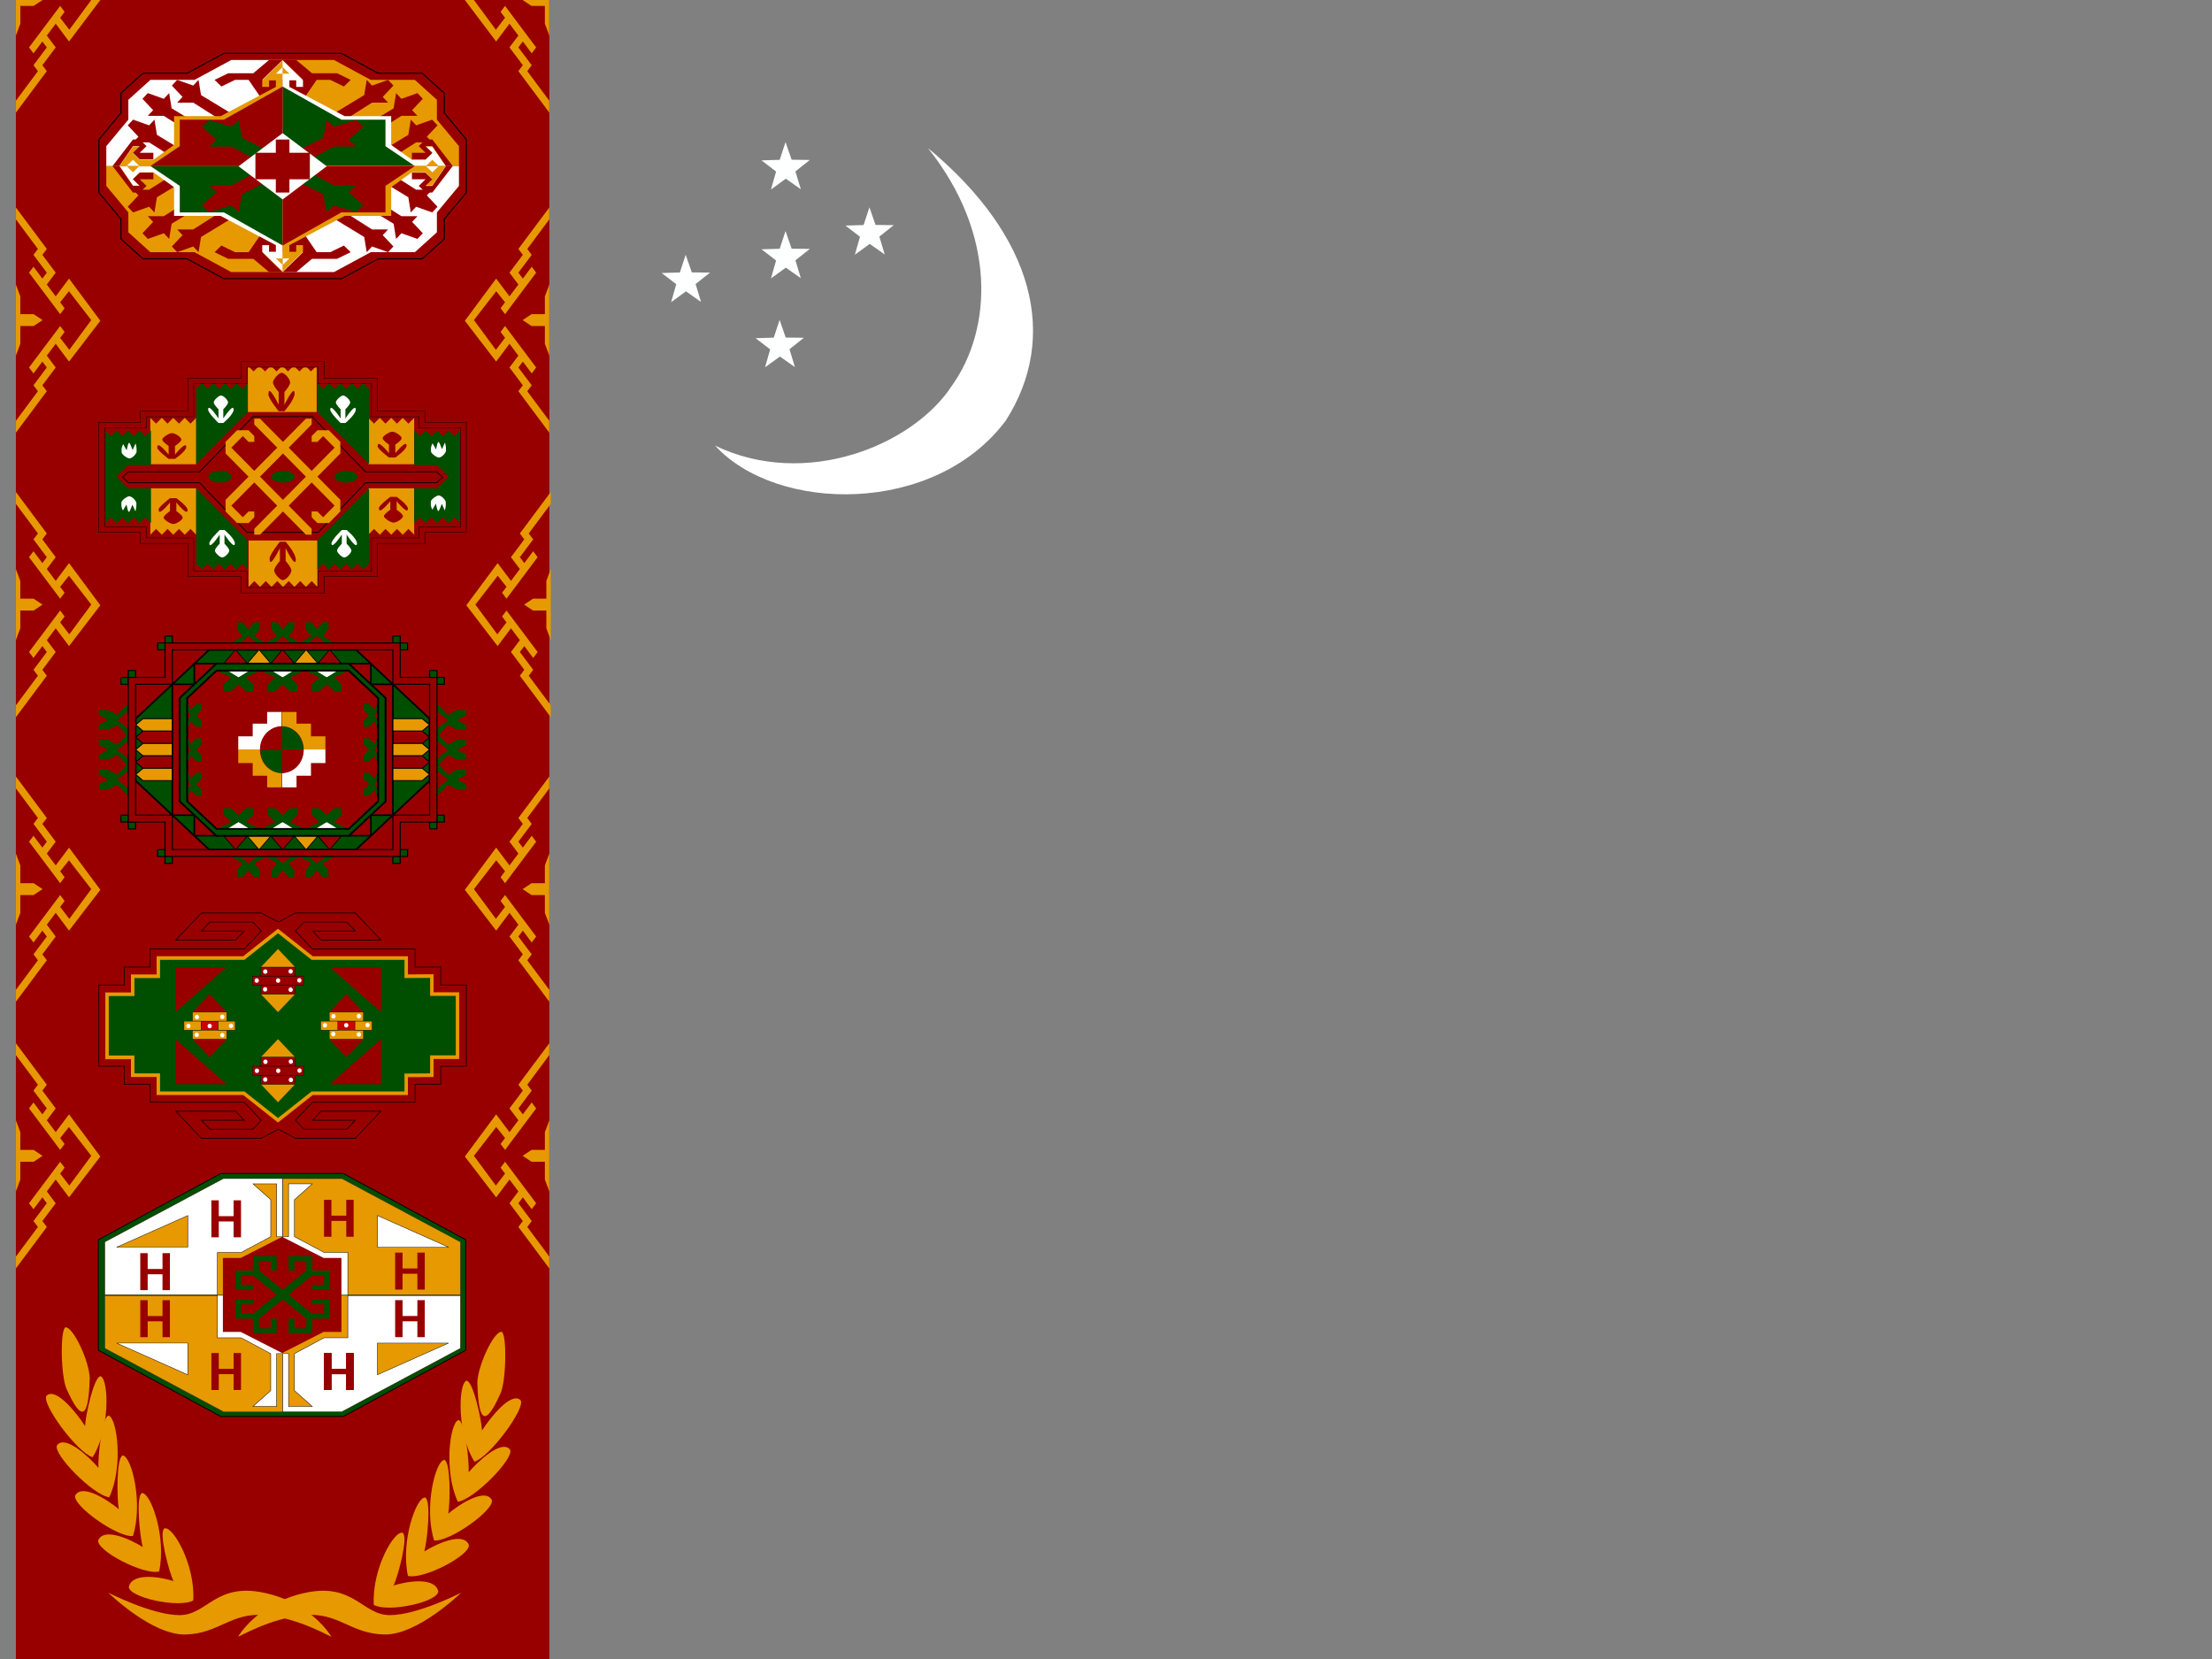 <?xml version="1.0" encoding="UTF-8" standalone="no"?>
<!-- Created with Sodipodi ("http://www.sodipodi.com/") -->

<svg
   xmlns:dc="http://purl.org/dc/elements/1.1/"
   xmlns:cc="http://creativecommons.org/ns#"
   xmlns:rdf="http://www.w3.org/1999/02/22-rdf-syntax-ns#"
   xmlns:svg="http://www.w3.org/2000/svg"
   xmlns="http://www.w3.org/2000/svg"
   xmlns:sodipodi="http://sodipodi.sourceforge.net/DTD/sodipodi-0.dtd"
   xmlns:inkscape="http://www.inkscape.org/namespaces/inkscape"
   id="svg548"
   height="480"
   width="640"
   version="1"
   y="0"
   x="0"
   inkscape:version="0.91 r13725"
   sodipodi:docname="tm.svg">
  <rect width="100%" height="100%" fill="#808080" stroke="none"/>
  <sodipodi:namedview
     pagecolor="#ffffff"
     bordercolor="#666666"
     borderopacity="1"
     objecttolerance="10"
     gridtolerance="10"
     guidetolerance="10"
     inkscape:pageopacity="0"
     inkscape:pageshadow="2"
     inkscape:window-width="640"
     inkscape:window-height="480"
     id="namedview295"
     showgrid="false"
     inkscape:zoom="0.49166667"
     inkscape:cx="320"
     inkscape:cy="240"
     inkscape:window-x="0"
     inkscape:window-y="0"
     inkscape:window-maximized="0"
     inkscape:current-layer="flag" />
  <defs
     id="defs550">
    <clipPath
       id="clipPath6977"
       clipPathUnits="userSpaceOnUse">
      <rect
         id="rect6979"
         fill-opacity="0.67"
         height="512"
         width="682.67"
         y="-0"
         x="42.666" />
    </clipPath>
  </defs>
  <g
     id="flag"
     fill-rule="evenodd"
     clip-path="url(#clipPath6977)"
     transform="matrix(.938 0 0 .938 -40 0)">
    <g
       id="g1418"
       stroke-width="1pt"
       transform="matrix(1.032 0 0 1.032 0 0)">
      <path
         id="path737"
         d="m356.1 405.71h14.173"
         transform="matrix(.965 0 0 1.124 -91.267 -289.56)"
         fill="#ffef00" />
      <path
         id="path575"
         d="m154.29-5.58c-51.64 4.846-87.232 50.915-88.113 86.252-2.403 33.898 20.955 74.868 74.793 93.588-71.273-9.92-108.97-46.26-107.92-94.872 5.691-58.166 75.96-97.496 121.24-84.968z"
         transform="matrix(-.494 -.301 .317 -.517 333.06 176.76)"
         fill="#fff" />
      <polygon
         id="polygon570"
         transform="matrix(.448 0 0 .461 213.66 16.708)"
         points="199.45 109.59 211.58 109.74 201.98 117.15 205.58 128.74 205.58 128.74 195.57 121.89 185.66 128.9 189.08 117.26 179.36 110.01 191.48 109.66 195.37 98.165"
         fill="#feffff" />
      <polygon
         id="polygon1529"
         transform="matrix(.448 0 0 .461 186.81 50.369)"
         points="199.45 109.59 211.58 109.74 201.98 117.15 205.58 128.74 205.58 128.74 195.57 121.89 185.66 128.9 189.08 117.26 179.36 110.01 191.48 109.66 195.37 98.165"
         fill="#feffff" />
      <polygon
         id="polygon1530"
         transform="matrix(.448 0 0 .461 188.58 23.802)"
         points="199.45 109.59 211.58 109.74 201.98 117.15 205.58 128.74 205.58 128.74 195.57 121.89 185.66 128.9 189.08 117.26 179.36 110.01 191.48 109.66 195.37 98.165"
         fill="#feffff" />
      <polygon
         id="polygon1531"
         transform="matrix(.448 0 0 .461 188.58 -2.78)"
         points="199.45 109.59 211.58 109.74 201.98 117.15 205.58 128.74 205.58 128.74 195.57 121.89 185.66 128.9 189.08 117.26 179.36 110.01 191.48 109.66 195.37 98.165"
         fill="#feffff" />
      <polygon
         id="polygon1532"
         transform="matrix(.448 0 0 .461 158.74 30.888)"
         points="199.45 109.59 211.58 109.74 201.98 117.15 205.58 128.74 205.58 128.74 195.57 121.89 185.66 128.9 189.08 117.26 179.36 110.01 191.48 109.66 195.37 98.165"
         fill="#feffff" />
    </g>
    <g
       id="g3186"
       transform="matrix(1.032 0 0 1.032 0 0)">
      <rect
         id="rect1002"
         height="496.06"
         width="159.45"
         y="-0"
         x="46.063"
         stroke-width="1pt"
         fill="#980000" />
      <g
         id="g1201"
         transform="matrix(0.375 0 0 0.5 -54.257 -146.16)"
         stroke-width="1pt"
         fill="#e69900">
        <path
           id="path557"
           d="m265.89 605.9v-7.086l17.577-17.717-3.544-3.543 10.63-10.63-3.543-3.543-7.087 7.086-3.543-3.543 24.803-24.803 3.543 3.543-3.543 3.544 7.304 7.159 17.499-17.789-17.793-17.24-7.01 6.61 3.543 3.543-3.543 3.543-24.803-24.803 3.543-3.543 7.087 7.087 3.543-3.544-10.63-10.63 3.544-3.543-17.577-17.716v-7.087l24.663 24.803-3.543 3.543 10.63 10.63-7.087 7.087 7.087 7.086 10.63-10.629 24.943 25.225-24.943 24.381-10.63-10.63-7.087 7.087 7.087 7.086-10.63 10.63 3.543 3.543-24.663 24.803z"
           transform="translate(1.632 -54.921)" />
        <path
           id="path559"
           d="m269.29 517.32 3.544 7.086v10.63h10.63l7.086 3.544-7.086 3.543h-10.63v10.63l-3.544 7.087v-42.52z"
           transform="translate(-1.771 -54.921)" />
      </g>
      <g
         id="g1204"
         transform="matrix(0.375 0 0 0.5 -54.257 -61.121)"
         stroke-width="1pt"
         fill="#e69900">
        <path
           id="path1205"
           d="m265.89 605.9v-7.086l17.577-17.717-3.544-3.543 10.63-10.63-3.543-3.543-7.087 7.086-3.543-3.543 24.803-24.803 3.543 3.543-3.543 3.544 7.304 7.159 17.499-17.789-17.793-17.24-7.01 6.61 3.543 3.543-3.543 3.543-24.803-24.803 3.543-3.543 7.087 7.087 3.543-3.544-10.63-10.63 3.544-3.543-17.577-17.716v-7.087l24.663 24.803-3.543 3.543 10.63 10.63-7.087 7.087 7.087 7.086 10.63-10.629 24.943 25.225-24.943 24.381-10.63-10.63-7.087 7.087 7.087 7.086-10.63 10.63 3.543 3.543-24.663 24.803z"
           transform="translate(1.632 -54.921)" />
        <path
           id="path1206"
           d="m269.29 517.32 3.544 7.086v10.63h10.63l7.086 3.544-7.086 3.543h-10.63v10.63l-3.544 7.087v-42.52z"
           transform="translate(-1.771 -54.921)" />
      </g>
      <g
         id="g1207"
         transform="matrix(0.375 0 0 0.5 -54.256 23.919)"
         stroke-width="1pt"
         fill="#e69900">
        <path
           id="path1208"
           d="m265.89 605.9v-7.086l17.577-17.717-3.544-3.543 10.63-10.63-3.543-3.543-7.087 7.086-3.543-3.543 24.803-24.803 3.543 3.543-3.543 3.544 7.304 7.159 17.499-17.789-17.793-17.24-7.01 6.61 3.543 3.543-3.543 3.543-24.803-24.803 3.543-3.543 7.087 7.087 3.543-3.544-10.63-10.63 3.544-3.543-17.577-17.716v-7.087l24.663 24.803-3.543 3.543 10.63 10.63-7.087 7.087 7.087 7.086 10.63-10.629 24.943 25.225-24.943 24.381-10.63-10.63-7.087 7.087 7.087 7.086-10.63 10.63 3.543 3.543-24.663 24.803z"
           transform="translate(1.632 -54.921)" />
        <path
           id="path1209"
           d="m269.29 517.32 3.544 7.086v10.63h10.63l7.086 3.544-7.086 3.543h-10.63v10.63l-3.544 7.087v-42.52z"
           transform="translate(-1.771 -54.921)" />
      </g>
      <g
         id="g1210"
         transform="matrix(0.375 0 0 0.5 -54.256 103.64)"
         stroke-width="1pt"
         fill="#e69900">
        <path
           id="path1211"
           d="m265.89 605.9v-7.086l17.577-17.717-3.544-3.543 10.63-10.63-3.543-3.543-7.087 7.086-3.543-3.543 24.803-24.803 3.543 3.543-3.543 3.544 7.304 7.159 17.499-17.789-17.793-17.24-7.01 6.61 3.543 3.543-3.543 3.543-24.803-24.803 3.543-3.543 7.087 7.087 3.543-3.544-10.63-10.63 3.544-3.543-17.577-17.716v-7.087l24.663 24.803-3.543 3.543 10.63 10.63-7.087 7.087 7.087 7.086 10.63-10.629 24.943 25.225-24.943 24.381-10.63-10.63-7.087 7.087 7.087 7.086-10.63 10.63 3.543 3.543-24.663 24.803z"
           transform="translate(1.632 -54.921)" />
        <path
           id="path1212"
           d="m269.29 517.32 3.544 7.086v10.63h10.63l7.086 3.544-7.086 3.543h-10.63v10.63l-3.544 7.087v-42.52z"
           transform="translate(-1.771 -54.921)" />
      </g>
      <g
         id="g1213"
         transform="matrix(-0.375 0 0 0.5 305.83 -146.16)"
         stroke-width="1pt"
         fill="#e69900">
        <path
           id="path1214"
           d="m265.89 605.9v-7.086l17.577-17.717-3.544-3.543 10.63-10.63-3.543-3.543-7.087 7.086-3.543-3.543 24.803-24.803 3.543 3.543-3.543 3.544 7.304 7.159 17.499-17.789-17.793-17.24-7.01 6.61 3.543 3.543-3.543 3.543-24.803-24.803 3.543-3.543 7.087 7.087 3.543-3.544-10.63-10.63 3.544-3.543-17.577-17.716v-7.087l24.663 24.803-3.543 3.543 10.63 10.63-7.087 7.087 7.087 7.086 10.63-10.629 24.943 25.225-24.943 24.381-10.63-10.63-7.087 7.087 7.087 7.086-10.63 10.63 3.543 3.543-24.663 24.803z"
           transform="translate(1.632 -54.921)" />
        <path
           id="path1215"
           d="m269.29 517.32 3.544 7.086v10.63h10.63l7.086 3.544-7.086 3.543h-10.63v10.63l-3.544 7.087v-42.52z"
           transform="translate(-1.771 -54.921)" />
      </g>
      <g
         id="g1216"
         transform="matrix(-0.375 0 0 0.5 306.27 -61.12)"
         stroke-width="1pt"
         fill="#e69900">
        <path
           id="path1217"
           d="m265.89 605.9v-7.086l17.577-17.717-3.544-3.543 10.63-10.63-3.543-3.543-7.087 7.086-3.543-3.543 24.803-24.803 3.543 3.543-3.543 3.544 7.304 7.159 17.499-17.789-17.793-17.24-7.01 6.61 3.543 3.543-3.543 3.543-24.803-24.803 3.543-3.543 7.087 7.087 3.543-3.544-10.63-10.63 3.544-3.543-17.577-17.716v-7.087l24.663 24.803-3.543 3.543 10.63 10.63-7.087 7.087 7.087 7.086 10.63-10.629 24.943 25.225-24.943 24.381-10.63-10.63-7.087 7.087 7.087 7.086-10.63 10.63 3.543 3.543-24.663 24.803z"
           transform="translate(1.632 -54.921)" />
        <path
           id="path1218"
           d="m269.29 517.32 3.544 7.086v10.63h10.63l7.086 3.544-7.086 3.543h-10.63v10.63l-3.544 7.087v-42.52z"
           transform="translate(-1.771 -54.921)" />
      </g>
      <g
         id="g1219"
         transform="matrix(-0.375 0 0 0.5 305.83 23.919)"
         stroke-width="1pt"
         fill="#e69900">
        <path
           id="path1220"
           d="m265.89 605.9v-7.086l17.577-17.717-3.544-3.543 10.63-10.63-3.543-3.543-7.087 7.086-3.543-3.543 24.803-24.803 3.543 3.543-3.543 3.544 7.304 7.159 17.499-17.789-17.793-17.24-7.01 6.61 3.543 3.543-3.543 3.543-24.803-24.803 3.543-3.543 7.087 7.087 3.543-3.544-10.63-10.63 3.544-3.543-17.577-17.716v-7.087l24.663 24.803-3.543 3.543 10.63 10.63-7.087 7.087 7.087 7.086 10.63-10.629 24.943 25.225-24.943 24.381-10.63-10.63-7.087 7.087 7.087 7.086-10.63 10.63 3.543 3.543-24.663 24.803z"
           transform="translate(1.632 -54.921)" />
        <path
           id="path1221"
           d="m269.29 517.32 3.544 7.086v10.63h10.63l7.086 3.544-7.086 3.543h-10.63v10.63l-3.544 7.087v-42.52z"
           transform="translate(-1.771 -54.921)" />
      </g>
      <g
         id="g1222"
         transform="matrix(-0.375 0 0 0.5 305.83 103.64)"
         stroke-width="1pt"
         fill="#e69900">
        <path
           id="path1223"
           d="m265.89 605.9v-7.086l17.577-17.717-3.544-3.543 10.63-10.63-3.543-3.543-7.087 7.086-3.543-3.543 24.803-24.803 3.543 3.543-3.543 3.544 7.304 7.159 17.499-17.789-17.793-17.24-7.01 6.61 3.543 3.543-3.543 3.543-24.803-24.803 3.543-3.543 7.087 7.087 3.543-3.544-10.63-10.63 3.544-3.543-17.577-17.716v-7.087l24.663 24.803-3.543 3.543 10.63 10.63-7.087 7.087 7.087 7.086 10.63-10.629 24.943 25.225-24.943 24.381-10.63-10.63-7.087 7.087 7.087 7.086-10.63 10.63 3.543 3.543-24.663 24.803z"
           transform="translate(1.632 -54.921)" />
        <path
           id="path1224"
           d="m269.29 517.32 3.544 7.086v10.63h10.63l7.086 3.544-7.086 3.543h-10.63v10.63l-3.544 7.087v-42.52z"
           transform="translate(-1.771 -54.921)" />
      </g>
      <g
         id="g1230"
         transform="matrix(.75 0 0 1 46.063 0)"
         stroke-width="1pt"
         fill="#e69900">
        <path
           id="path1226"
           d="m265.89 605.9v-7.086l17.577-17.717-3.544-3.543 10.63-10.63-3.543-3.543-7.087 7.086-3.543-3.543 24.803-24.803 3.543 3.543-3.543 3.544 7.304 7.159 17.499-17.789 7.227-0.001-24.943 24.804-10.63-10.63-7.087 7.087 7.087 7.086-10.63 10.63 3.543 3.543-24.663 24.803z"
           transform="matrix(0.5 0 0 0.5 -132.94 -269.29)" />
        <path
           id="path1227"
           d="m269.29 538.58h21.26l-7.086 3.543h-10.63v10.63l-3.544 7.087v-21.26z"
           transform="matrix(0.5 0 0 0.5 -134.64 -269.29)" />
      </g>
      <g
         id="g1233"
         transform="matrix(-.75 0 0 1 205.51 0)"
         stroke-width="1pt"
         fill="#e69900">
        <path
           id="path1234"
           d="m265.89 605.9v-7.086l17.577-17.717-3.544-3.543 10.63-10.63-3.543-3.543-7.087 7.086-3.543-3.543 24.803-24.803 3.543 3.543-3.543 3.544 7.304 7.159 17.499-17.789 7.227-0.001-24.943 24.804-10.63-10.63-7.087 7.087 7.087 7.086-10.63 10.63 3.543 3.543-24.663 24.803z"
           transform="matrix(0.5 0 0 0.5 -132.94 -269.29)" />
        <path
           id="path1235"
           d="m269.29 538.58h21.26l-7.086 3.543h-10.63v10.63l-3.544 7.087v-21.26z"
           transform="matrix(0.5 0 0 0.5 -134.64 -269.29)" />
      </g>
      <path
         id="path1237"
         d="m63.64 485.46s11.048-14.584 38.891-19.003c27.842-4.42 32.704 9.723 48.613 9.723 15.91 0 41.101-9.723 41.101-9.723s-25.191 18.561-44.636 18.119c-19.446-0.441-26.075-9.722-45.962-8.396-19.888 1.325-38.007 9.722-38.007 9.28z"
         transform="matrix(.518 0 0 .689 79.56 154.66)"
         stroke-width="1pt"
         fill="#e69900" />
      <path
         id="path1238"
         d="m63.64 485.46s11.048-14.584 38.891-19.003c27.842-4.42 32.704 9.723 48.613 9.723 15.91 0 41.101-9.723 41.101-9.723s-25.191 18.561-44.636 18.119c-19.446-0.441-26.075-9.722-45.962-8.396-19.888 1.325-38.007 9.722-38.007 9.28z"
         transform="matrix(-.518 0 0 .689 173.29 154.66)"
         stroke-width="1pt"
         fill="#e69900" />
      <g
         id="g1245"
         transform="matrix(.75 0 0 1 46.063 0)"
         stroke-width="1pt"
         fill="#e69900">
        <path
           id="path1239"
           d="m256.77 423.14c-2.652-4.861-9.281-26.074-5.746-28.726 5.304-1.767 19.446 19.888 18.121 39.334-9.281 4.419-40.659-1.768-40.218-7.514 2.21-7.955 19.888-5.303 27.843-3.094z"
           transform="matrix(.638 0 0 .547 -101.02 241.1)" />
        <path
           id="path1240"
           d="m256.77 423.14c-2.652-4.861-9.281-26.074-5.746-28.726 5.304-1.767 19.446 19.888 18.121 39.334-9.281 4.419-40.659-1.768-40.218-7.514 2.21-7.955 19.888-5.303 27.843-3.094z"
           transform="matrix(.624 .132 -.113 .535 -61.849 202.12)" />
        <path
           id="path1241"
           d="m256.77 423.14c-2.652-4.861-9.281-26.074-5.746-28.726 5.304-1.767 19.446 19.888 18.121 39.334-9.281 4.419-40.659-1.768-40.218-7.514 2.21-7.955 19.888-5.303 27.843-3.094z"
           transform="matrix(.604 .205 -.175 .518 -40.019 179.26)" />
        <path
           id="path1242"
           d="m256.77 423.14c-2.652-4.861-9.281-26.074-5.746-28.726 5.304-1.767 19.446 19.888 18.121 39.334-9.281 4.419-40.659-1.768-40.218-7.514 2.21-7.955 19.888-5.303 27.843-3.094z"
           transform="matrix(.565 .296 -.254 .484 -4.69 157.92)" />
        <path
           id="path1243"
           d="m256.77 423.14c-2.652-4.861-9.281-26.074-5.746-28.726 5.304-1.767 19.446 19.888 18.121 39.334-9.281 4.419-40.659-1.768-40.218-7.514 2.21-7.955 19.888-5.303 27.843-3.094z"
           transform="matrix(.517 .374 -.321 .443 30.655 142.75)" />
        <path
           id="path1244"
           d="m259.25 409.98c26.536 7.115 24.649 14.722 0.771 24.058-9.281 4.419-40.659-1.768-40.218-7.514 2.21-7.955 28.997-18.64 39.447-16.544z"
           transform="matrix(.085 .44 -.38 .129 163.19 244.99)" />
      </g>
      <g
         id="g1252"
         transform="matrix(-.75 0 0 1 206.07 1.326)"
         stroke-width="1pt"
         fill="#e69900">
        <path
           id="path1253"
           d="m256.77 423.14c-2.652-4.861-9.281-26.074-5.746-28.726 5.304-1.767 19.446 19.888 18.121 39.334-9.281 4.419-40.659-1.768-40.218-7.514 2.21-7.955 19.888-5.303 27.843-3.094z"
           transform="matrix(.638 0 0 .547 -101.02 241.1)" />
        <path
           id="path1254"
           d="m256.77 423.14c-2.652-4.861-9.281-26.074-5.746-28.726 5.304-1.767 19.446 19.888 18.121 39.334-9.281 4.419-40.659-1.768-40.218-7.514 2.21-7.955 19.888-5.303 27.843-3.094z"
           transform="matrix(.624 .132 -.113 .535 -61.849 202.12)" />
        <path
           id="path1255"
           d="m256.77 423.14c-2.652-4.861-9.281-26.074-5.746-28.726 5.304-1.767 19.446 19.888 18.121 39.334-9.281 4.419-40.659-1.768-40.218-7.514 2.21-7.955 19.888-5.303 27.843-3.094z"
           transform="matrix(.604 .205 -.175 .518 -40.019 179.26)" />
        <path
           id="path1256"
           d="m256.77 423.14c-2.652-4.861-9.281-26.074-5.746-28.726 5.304-1.767 19.446 19.888 18.121 39.334-9.281 4.419-40.659-1.768-40.218-7.514 2.21-7.955 19.888-5.303 27.843-3.094z"
           transform="matrix(.565 .296 -.254 .484 -4.69 157.92)" />
        <path
           id="path1257"
           d="m256.77 423.14c-2.652-4.861-9.281-26.074-5.746-28.726 5.304-1.767 19.446 19.888 18.121 39.334-9.281 4.419-40.659-1.768-40.218-7.514 2.21-7.955 19.888-5.303 27.843-3.094z"
           transform="matrix(.517 .374 -.321 .443 30.655 142.75)" />
        <path
           id="path1258"
           d="m259.25 409.98c26.536 7.115 24.649 14.722 0.771 24.058-9.281 4.419-40.659-1.768-40.218-7.514 2.21-7.955 28.997-18.64 39.447-16.544z"
           transform="matrix(.085 .44 -.38 .129 163.19 244.99)" />
      </g>
      <g
         id="g2143"
         transform="matrix(.969 0 0 1.226 182.42 -74.639)">
        <path
           id="path1848"
           d="m-3.543 290.55h-5.315v3.543h-5.315v3.543h-21.26l-3.543 3.544 1.772 1.771h8.858l1.772-1.771h-8.858l1.772-1.772h12.402l-5.315 5.315h-12.402l-3.543-1.772-3.543 1.771-12.402 0.001-5.315-5.317 12.402 0.002 1.772 1.772-8.858-0.002 1.772 1.773h8.858l1.772-1.771-3.543-3.544h-19.488v-3.543h-5.315v-3.543h-5.315v-15.945h5.315v-3.543h5.315v-3.543h19.488l3.543-3.544-1.772-1.771h-8.858l-1.772 1.773 8.858-0.002-1.772 1.772-12.402 0.002 5.315-5.317 12.402 0.001 3.543 1.771 3.543-1.772h12.402l5.315 5.315h-12.402l-1.772-1.772h8.858l-1.772-1.771h-8.858l-1.772 1.771 3.543 3.544h21.26v3.543h5.315v3.543h5.315v15.945z"
           transform="matrix(1.488 0 0 1.24 3.502 -39.474)"
           stroke="#000"
           stroke-width=".133"
           fill="#980000" />
        <path
           id="path560"
           d="m375.59 499.67v24.803h10.629v7.019h10.63v7.087h35.433l14.174 10.63 14.173-10.63h38.976v-7.019l10.63-0.068v-7.087h10.63v-24.803h-10.63v-7.086l-10.63 0.068v-7.155h-38.976l-14.173-10.63-14.174 10.63h-35.433v7.155h-10.63v7.086h-10.629z"
           transform="matrix(.744 0 0 0.62 -392.03 -6.521)"
           stroke="#e69900"
           stroke-width="1.067pt"
           fill="#004e00" />
        <path
           id="path561"
           d="m425.2 492.52-21.26 17.716v-17.716h21.26z"
           transform="matrix(.744 0 0 0.62 -392.03 -8.718)"
           stroke-width="1pt"
           fill="#980000" />
        <path
           id="path562"
           d="m425.2 492.52-21.26 17.717v-17.717h21.26z"
           transform="matrix(-.744 0 0 0.62 272.46 -8.718)"
           stroke-width="1pt"
           fill="#980000" />
        <path
           id="path563"
           d="m425.2 492.52-21.26 17.716v-17.716h21.26z"
           transform="matrix(.744 0 0 -0.62 -392.03 630.57)"
           stroke-width="1pt"
           fill="#980000" />
        <path
           id="path564"
           d="m425.2 492.52-21.26 17.717v-17.717h21.26z"
           transform="matrix(-.744 0 0 -0.62 272.46 630.57)"
           stroke-width="1pt"
           fill="#980000" />
        <path
           id="path565"
           d="m474.8 506.69-7.086 7.087h14.173l-7.087-7.087z"
           transform="matrix(.744 0 0 0.62 -392.03 -10.915)"
           stroke-width="1pt"
           fill="#980000" />
        <path
           id="path566"
           d="m418.11 506.69-7.086 7.087h14.173l-7.087-7.087z"
           transform="matrix(.744 0 0 0.62 -392.03 -10.915)"
           stroke-width="1pt"
           fill="#980000" />
        <path
           id="path567"
           d="m418.11 506.69-7.086 7.087h14.173l-7.087-7.087z"
           transform="matrix(.744 0 0 -0.62 -392.03 632.77)"
           stroke-width="1pt"
           fill="#980000" />
        <path
           id="path568"
           d="m418.11 506.69-7.086 7.087h14.173l-7.087-7.087z"
           transform="matrix(.744 0 0 -0.62 -349.84 632.77)"
           stroke-width="1pt"
           fill="#980000" />
        <path
           id="path569"
           d="m418.11 506.69-7.086 7.087h14.173l-7.087-7.087z"
           transform="matrix(.744 0 0 -0.62 -370.94 643.75)"
           stroke-width="1pt"
           fill="#e69900" />
        <path
           id="path570"
           d="m418.11 506.69-7.086 7.087h14.173l-7.087-7.087z"
           transform="matrix(.744 0 0 -0.62 -370.94 621.78)"
           stroke-width="1pt"
           fill="#e69900" />
        <path
           id="path571"
           d="m418.11 506.69-7.086 7.087h14.173l-7.087-7.087z"
           transform="matrix(.744 0 0 0.62 -370.94 -21.899)"
           stroke-width="1pt"
           fill="#e69900" />
        <path
           id="path572"
           d="m418.11 506.69-7.086 7.087h14.173l-7.087-7.087z"
           transform="matrix(.744 0 0 0.62 -370.94 .069)"
           stroke-width="1pt"
           fill="#e69900" />
        <rect
           id="rect579"
           transform="matrix(.744 0 0 0.62 -392.03 -6.521)"
           height="3.543"
           width="14.173"
           stroke="#000"
           y="506.69"
           x="467.72"
           stroke-width=".133"
           fill="#e69900" />
        <rect
           id="rect592"
           transform="matrix(.744 0 0 0.62 -392.03 -6.521)"
           height="3.543"
           width="7.087"
           stroke="#000"
           y="510.24"
           x="414.57"
           stroke-width=".133"
           fill="#c00" />
        <rect
           id="rect593"
           transform="matrix(.744 0 0 0.62 -392.03 -6.521)"
           height="3.543"
           width="7.087"
           stroke="#000"
           y="510.24"
           x="471.26"
           stroke-width=".133"
           fill="#c00" />
        <rect
           id="rect595"
           transform="matrix(.744 0 0 0.62 -392.03 -6.521)"
           height="3.543"
           width="14.173"
           stroke="#000"
           y="488.98"
           x="439.37"
           stroke-width=".133"
           fill="#900" />
        <rect
           id="rect596"
           transform="matrix(.744 0 0 0.62 -392.03 -6.521)"
           height="3.543"
           width="14.173"
           stroke="#000"
           y="496.06"
           x="439.37"
           stroke-width=".133"
           fill="#900" />
        <rect
           id="rect597"
           transform="matrix(.744 0 0 0.62 -392.03 -6.521)"
           height="3.543"
           width="21.26"
           stroke="#000"
           y="492.52"
           x="435.83"
           stroke-width=".133"
           fill="#900" />
        <rect
           id="rect598"
           transform="matrix(.744 0 0 0.62 -392.03 -6.521)"
           height="3.543"
           width="14.173"
           stroke="#000"
           y="524.41"
           x="439.37"
           stroke-width=".133"
           fill="#900" />
        <rect
           id="rect599"
           transform="matrix(.744 0 0 0.62 -392.03 -6.521)"
           height="3.543"
           width="14.173"
           stroke="#000"
           y="531.5"
           x="439.37"
           stroke-width=".133"
           fill="#900" />
        <rect
           id="rect600"
           transform="matrix(.744 0 0 0.62 -392.03 -6.521)"
           height="3.543"
           width="21.26"
           stroke="#000"
           y="527.95"
           x="435.83"
           stroke-width=".133"
           fill="#900" />
        <rect
           id="rect601"
           transform="matrix(.744 0 0 0.62 -392.03 -6.521)"
           height="3.543"
           width="14.173"
           stroke="#000"
           y="513.78"
           x="467.72"
           stroke-width=".133"
           fill="#e69900" />
        <rect
           id="rect602"
           transform="matrix(.744 0 0 0.62 -392.03 -6.521)"
           height="3.543"
           width="14.173"
           stroke="#000"
           y="506.69"
           x="411.02"
           stroke-width=".133"
           fill="#e69900" />
        <rect
           id="rect603"
           transform="matrix(.744 0 0 0.62 -392.03 -6.521)"
           height="3.543"
           width="14.173"
           stroke="#000"
           y="513.78"
           x="411.02"
           stroke-width=".133"
           fill="#e69900" />
        <rect
           id="rect604"
           transform="matrix(.744 0 0 0.62 -392.03 -6.521)"
           height="3.543"
           width="7.087"
           stroke="#000"
           y="510.24"
           x="407.48"
           stroke-width=".133"
           fill="#e69900" />
        <rect
           id="rect605"
           transform="matrix(.744 0 0 0.62 -392.03 -6.521)"
           height="3.543"
           width="7.087"
           stroke="#000"
           y="510.24"
           x="421.65"
           stroke-width=".133"
           fill="#e69900" />
        <rect
           id="rect606"
           transform="matrix(.744 0 0 0.62 -392.03 -6.521)"
           height="3.543"
           width="7.087"
           stroke="#000"
           y="510.24"
           x="464.17"
           stroke-width=".133"
           fill="#e69900" />
        <rect
           id="rect607"
           transform="matrix(.744 0 0 0.62 -392.03 -6.521)"
           height="3.543"
           width="7.087"
           stroke="#000"
           y="510.24"
           x="478.35"
           stroke-width=".133"
           fill="#e69900" />
        <ellipse
           id="path615"
           fill="#fff"
           transform="matrix(.744 0 0 0.62 -374.14 -38.912)"
           cx="413.68"
           rx=".886"
           cy="581.99"
           ry=".886"
           stroke-width="1pt" />
        <ellipse
           id="path616"
           fill="#fff"
           transform="matrix(.744 0 0 0.62 -367.57 -38.912)"
           cx="413.68"
           rx=".886"
           cy="581.99"
           ry=".886"
           stroke-width="1pt" />
        <ellipse
           id="path617"
           fill="#fff"
           transform="matrix(.744 0 0 0.62 -361 -38.958)"
           cx="413.68"
           rx=".886"
           cy="581.99"
           ry=".886"
           stroke-width="1pt" />
        <ellipse
           id="path618"
           fill="#fff"
           transform="matrix(.744 0 0 0.62 -371.51 -41.102)"
           cx="413.68"
           rx=".886"
           cy="581.99"
           ry=".886"
           stroke-width="1pt" />
        <ellipse
           id="path619"
           fill="#fff"
           transform="matrix(.744 0 0 0.62 -363.68 -41.148)"
           cx="413.68"
           rx=".886"
           cy="581.99"
           ry=".886"
           stroke-width="1pt" />
        <ellipse
           id="path620"
           fill="#fff"
           transform="matrix(.744 0 0 0.62 -371.57 -36.768)"
           cx="413.68"
           rx=".886"
           cy="581.99"
           ry=".886"
           stroke-width="1pt" />
        <ellipse
           id="path621"
           fill="#fff"
           transform="matrix(.744 0 0 0.62 -363.68 -36.677)"
           cx="413.68"
           rx=".886"
           cy="581.99"
           ry=".886"
           stroke-width="1pt" />
        <ellipse
           id="path622"
           fill="#fff"
           transform="matrix(.744 0 0 0.62 -353.17 -49.999)"
           cx="413.68"
           rx=".886"
           cy="581.99"
           ry=".886"
           stroke-width="1pt" />
        <ellipse
           id="path623"
           fill="#fff"
           transform="matrix(.744 0 0 0.62 -346.59 -49.999)"
           cx="413.68"
           rx=".886"
           cy="581.99"
           ry=".886"
           stroke-width="1pt" />
        <ellipse
           id="path624"
           fill="#fff"
           transform="matrix(.744 0 0 0.62 -340.02 -50.045)"
           cx="413.68"
           rx=".886"
           cy="581.99"
           ry=".886"
           stroke-width="1pt" />
        <ellipse
           id="path625"
           fill="#fff"
           transform="matrix(.744 0 0 0.62 -350.54 -52.189)"
           cx="413.68"
           rx=".886"
           cy="581.99"
           ry=".886"
           stroke-width="1pt" />
        <ellipse
           id="path626"
           fill="#fff"
           transform="matrix(.744 0 0 0.62 -342.71 -52.235)"
           cx="413.68"
           rx=".886"
           cy="581.99"
           ry=".886"
           stroke-width="1pt" />
        <ellipse
           id="path627"
           fill="#fff"
           transform="matrix(.744 0 0 0.62 -350.59 -47.855)"
           cx="413.68"
           rx=".886"
           cy="581.99"
           ry=".886"
           stroke-width="1pt" />
        <ellipse
           id="path628"
           fill="#fff"
           transform="matrix(.744 0 0 0.62 -342.71 -47.764)"
           cx="413.68"
           rx=".886"
           cy="581.99"
           ry=".886"
           stroke-width="1pt" />
        <ellipse
           id="path629"
           fill="#fff"
           transform="matrix(.744 0 0 0.62 -374.2 -60.904)"
           cx="413.68"
           rx=".886"
           cy="581.99"
           ry=".886"
           stroke-width="1pt" />
        <ellipse
           id="path630"
           fill="#fff"
           transform="matrix(.744 0 0 0.62 -367.62 -60.904)"
           cx="413.68"
           rx=".886"
           cy="581.99"
           ry=".886"
           stroke-width="1pt" />
        <ellipse
           id="path631"
           fill="#fff"
           transform="matrix(.744 0 0 0.62 -361.05 -60.949)"
           cx="413.68"
           rx=".886"
           cy="581.99"
           ry=".886"
           stroke-width="1pt" />
        <ellipse
           id="path632"
           fill="#fff"
           transform="matrix(.744 0 0 0.62 -371.57 -63.094)"
           cx="413.68"
           rx=".886"
           cy="581.99"
           ry=".886"
           stroke-width="1pt" />
        <ellipse
           id="path633"
           fill="#fff"
           transform="matrix(.744 0 0 0.62 -363.74 -63.139)"
           cx="413.68"
           rx=".886"
           cy="581.99"
           ry=".886"
           stroke-width="1pt" />
        <ellipse
           id="path634"
           fill="#fff"
           transform="matrix(.744 0 0 0.62 -371.62 -58.759)"
           cx="413.68"
           rx=".886"
           cy="581.99"
           ry=".886"
           stroke-width="1pt" />
        <ellipse
           id="path635"
           fill="#fff"
           transform="matrix(.744 0 0 0.62 -363.74 -58.668)"
           cx="413.68"
           rx=".886"
           cy="581.99"
           ry=".886"
           stroke-width="1pt" />
        <ellipse
           id="path636"
           fill="#fff"
           transform="matrix(.744 0 0 0.62 -395.28 -49.817)"
           cx="413.68"
           rx=".886"
           cy="581.99"
           ry=".886"
           stroke-width="1pt" />
        <ellipse
           id="path637"
           fill="#fff"
           transform="matrix(.744 0 0 0.62 -388.71 -49.817)"
           cx="413.68"
           rx=".886"
           cy="581.99"
           ry=".886"
           stroke-width="1pt" />
        <ellipse
           id="path638"
           fill="#fff"
           transform="matrix(.744 0 0 0.62 -382.14 -49.862)"
           cx="413.68"
           rx=".886"
           cy="581.99"
           ry=".886"
           stroke-width="1pt" />
        <ellipse
           id="path639"
           fill="#fff"
           transform="matrix(.744 0 0 0.62 -392.65 -52.007)"
           cx="413.68"
           rx=".886"
           cy="581.99"
           ry=".886"
           stroke-width="1pt" />
        <ellipse
           id="path640"
           fill="#fff"
           transform="matrix(.744 0 0 0.62 -384.82 -52.052)"
           cx="413.68"
           rx=".886"
           cy="581.99"
           ry=".886"
           stroke-width="1pt" />
        <ellipse
           id="path641"
           fill="#fff"
           transform="matrix(.744 0 0 0.62 -392.71 -47.672)"
           cx="413.68"
           rx=".886"
           cy="581.99"
           ry=".886"
           stroke-width="1pt" />
        <ellipse
           id="path642"
           fill="#fff"
           transform="matrix(.744 0 0 0.62 -384.82 -47.581)"
           cx="413.68"
           rx=".886"
           cy="581.99"
           ry=".886"
           stroke-width="1pt" />
      </g>
      <g
         id="g1762"
         transform="matrix(1 0 0 1.162 193.11 -34.284)">
        <path
           id="path1072"
           d="m-79.724 145.28 3.543 3.543 3.543-3.543h-7.087z"
           transform="matrix(1.24 0 0 -.5 40.323 315.35)"
           stroke-width="1pt"
           fill="#fff" />
        <path
           id="path1071"
           d="m-79.724 145.28 3.543 3.543 3.543-3.543h-7.087z"
           transform="matrix(1.24 0 0 -.5 27.142 315.35)"
           stroke-width="1pt"
           fill="#fff" />
        <path
           id="path1070"
           d="m-79.724 145.28 3.543 3.543 3.543-3.543h-7.087z"
           transform="matrix(1.24 0 0 -.5 13.961 315.35)"
           stroke-width="1pt"
           fill="#fff" />
        <path
           id="path1069"
           d="m-79.724 145.28 3.543 3.543 3.543-3.543h-7.087z"
           transform="matrix(1.24 0 0 .5 40.323 129.34)"
           stroke-width="1pt"
           fill="#fff" />
        <path
           id="path1068"
           d="m-79.724 145.28 3.543 3.543 3.543-3.543h-7.087z"
           transform="matrix(1.24 0 0 .5 27.142 129.34)"
           stroke-width="1pt"
           fill="#fff" />
        <path
           id="path1067"
           d="m-79.724 145.28 3.543 3.543 3.543-3.543h-7.087z"
           transform="matrix(1.24 0 0 .5 13.961 129.34)"
           stroke-width="1pt"
           fill="#fff" />
        <path
           id="path1057"
           d="m-83.268 219.68-5.315-3.544-5.315 3.544-5.315-3.544-5.314 3.544v-1.771l3.543-1.773-1.772-1.771v-1.772h1.772l1.772 1.772 1.771-1.772h1.772v1.772l-1.772 1.771 3.543 1.772 3.544-1.772-1.772-1.771v-1.772h1.772l1.772 1.772 1.771-1.772h1.772v1.772l-1.772 1.771 3.543 1.772 3.544-1.771-1.772-1.772v-1.772h1.772l1.771 1.772 1.771-1.772h1.772v1.772l-1.772 1.772 3.543 1.772v1.771l-5.315-3.543-5.315 3.543z"
           transform="matrix(.964 0 0 -1 18.111 467.7)"
           stroke-width="0"
           fill="#004e00" />
        <path
           id="path1056"
           d="m-83.268 219.68-5.315-3.544-5.315 3.544-5.315-3.544-5.314 3.544v-1.771l3.543-1.773-1.772-1.771v-1.772h1.772l1.772 1.772 1.771-1.772h1.772v1.772l-1.772 1.771 3.543 1.772 3.544-1.772-1.772-1.771v-1.772h1.772l1.772 1.772 1.771-1.772h1.772v1.772l-1.772 1.771 3.543 1.772 3.544-1.771-1.772-1.772v-1.772h1.772l1.771 1.772 1.771-1.772h1.772v1.772l-1.772 1.772 3.543 1.772v1.771l-5.315-3.543-5.315 3.543z"
           transform="matrix(.964 0 0 1 18.112 -23.018)"
           stroke-width="0"
           fill="#004e00" />
        <path
           id="path1055"
           d="m-83.268 219.68-5.315-3.544-5.315 3.544-5.315-3.544-5.314 3.544v-1.771l3.543-1.773-1.772-1.771v-1.772h1.772l1.772 1.772 1.771-1.772h1.772v1.772l-1.772 1.771 3.543 1.772 3.544-1.772-1.772-1.771v-1.772h1.772l1.772 1.772 1.771-1.772h1.772v1.772l-1.772 1.771 3.543 1.772 3.544-1.771-1.772-1.772v-1.772h1.772l1.771 1.772 1.771-1.772h1.772v1.772l-1.772 1.772 3.543 1.772v1.771l-5.315-3.543-5.315 3.543z"
           transform="matrix(0 .722 -1.55 0 317.11 286.32)"
           stroke-width="0"
           fill="#004e00" />
        <path
           id="path1054"
           d="m-83.268 219.68-5.315-3.544-5.315 3.544-5.315-3.544-5.314 3.544v-1.771l3.543-1.773-1.772-1.771v-1.772h1.772l1.772 1.772 1.771-1.772h1.772v1.772l-1.772 1.771 3.543 1.772 3.544-1.772-1.772-1.771v-1.772h1.772l1.772 1.772 1.771-1.772h1.772v1.772l-1.772 1.771 3.543 1.772 3.544-1.771-1.772-1.772v-1.772h1.772l1.771 1.772 1.771-1.772h1.772v1.772l-1.772 1.772 3.543 1.772v1.771l-5.315-3.543-5.315 3.543z"
           transform="matrix(0 .722 1.55 0 -451.75 286.32)"
           stroke-width="0"
           fill="#004e00" />
        <rect
           id="rect1052"
           transform="matrix(1.24 0 0 1 11.764 24.803)"
           height="1.772"
           width="1.772"
           stroke="#000"
           y="214.37"
           x="-26.575"
           stroke-width=".267"
           fill="#004e00" />
        <rect
           id="rect1053"
           transform="matrix(1.24 0 0 1 11.764 24.803)"
           height="1.772"
           width="1.772"
           stroke="#000"
           y="216.14"
           x="-28.346"
           stroke-width=".267"
           fill="#004e00" />
        <rect
           id="rect1048"
           transform="matrix(1.24 0 0 1 11.764 24.803)"
           height="1.772"
           width="1.772"
           stroke="#000"
           y="225"
           x="-37.205"
           stroke-width=".267"
           fill="#004e00" />
        <rect
           id="rect1049"
           transform="matrix(1.24 0 0 1 11.764 24.803)"
           height="1.772"
           width="1.772"
           stroke="#000"
           y="223.23"
           x="-35.433"
           stroke-width=".267"
           fill="#004e00" />
        <rect
           id="rect1046"
           transform="matrix(1.24 0 0 1 11.764 24.803)"
           height="1.772"
           width="1.772"
           stroke="#000"
           y="223.23"
           x="-93.898"
           stroke-width=".267"
           fill="#004e00" />
        <rect
           id="rect1044"
           transform="matrix(1.24 0 0 1 11.764 24.803)"
           height="1.772"
           width="1.772"
           stroke="#000"
           y="214.37"
           x="-102.76"
           stroke-width=".267"
           fill="#004e00" />
        <rect
           id="rect1045"
           transform="matrix(1.24 0 0 1 11.764 24.803)"
           height="1.772"
           width="1.772"
           stroke="#000"
           y="216.14"
           x="-100.98"
           stroke-width=".267"
           fill="#004e00" />
        <rect
           id="rect1042"
           transform="matrix(1.24 0 0 1 11.764 24.803)"
           height="1.772"
           width="1.772"
           stroke="#000"
           y="177.17"
           x="-100.98"
           stroke-width=".267"
           fill="#004e00" />
        <rect
           id="rect1043"
           transform="matrix(1.24 0 0 1 11.764 24.803)"
           height="1.772"
           width="1.772"
           stroke="#000"
           y="178.94"
           x="-102.76"
           stroke-width=".267"
           fill="#004e00" />
        <rect
           id="rect1040"
           transform="matrix(1.24 0 0 1 11.764 24.803)"
           height="1.772"
           width="1.772"
           stroke="#000"
           y="168.31"
           x="-92.126"
           stroke-width=".267"
           fill="#004e00" />
        <rect
           id="rect1041"
           transform="matrix(1.24 0 0 1 11.764 24.803)"
           height="1.772"
           width="1.772"
           stroke="#000"
           y="170.08"
           x="-93.898"
           stroke-width=".267"
           fill="#004e00" />
        <rect
           id="rect1038"
           transform="matrix(1.24 0 0 1 11.764 24.803)"
           height="1.772"
           width="1.772"
           stroke="#000"
           y="168.31"
           x="-37.205"
           stroke-width=".267"
           fill="#004e00" />
        <rect
           id="rect1039"
           transform="matrix(1.24 0 0 1 11.764 24.803)"
           height="1.772"
           width="1.772"
           stroke="#000"
           y="170.08"
           x="-35.433"
           stroke-width=".267"
           fill="#004e00" />
        <rect
           id="rect1050"
           transform="matrix(1.24 0 0 1 11.764 24.803)"
           height="1.772"
           width="1.772"
           stroke="#000"
           y="177.17"
           x="-28.346"
           stroke-width=".267"
           fill="#004e00" />
        <rect
           id="rect1051"
           transform="matrix(1.24 0 0 1 11.764 24.803)"
           height="1.772"
           width="1.772"
           stroke="#000"
           y="178.94"
           x="-26.575"
           stroke-width=".267"
           fill="#004e00" />
        <rect
           id="rect1047"
           transform="matrix(1.24 0 0 1 11.764 24.803)"
           height="1.772"
           width="1.772"
           stroke="#000"
           y="225"
           x="-92.126"
           stroke-width=".267"
           fill="#004e00" />
        <path
           id="path925"
           d="m423.42 278.15-15.942-0.002-0.003-8.864 10.63 0.005v-8.312h10.63v-7.633h10.63v9.541c-8.802 0-15.945 6.463-15.945 15.265z"
           transform="matrix(.406 0 0 .393 -246.01 113.08)"
           stroke-width="1.25"
           fill="#fff" />
        <path
           id="path927"
           d="m423.42 278.15-15.942-0.002-0.003-8.864 10.63 0.005v-8.312h10.63v-7.633h10.63v9.541c-8.802 0-15.945 6.463-15.945 15.265z"
           transform="matrix(-.406 0 0 .393 110.91 113.08)"
           stroke-width="1.25"
           fill="#e69900" />
        <path
           id="path928"
           d="m423.42 278.15-15.942-0.002-0.003-8.864 10.63 0.005v-8.312h10.63v-7.633h10.63v9.541c-8.802 0-15.945 6.463-15.945 15.265z"
           transform="matrix(-.406 0 0 -.393 110.91 331.6)"
           stroke-width="1.25"
           fill="#fff" />
        <path
           id="path929"
           d="m423.42 278.15-15.942-0.002-0.003-8.864 10.63 0.005v-8.312h10.63v-7.633h10.63v9.541c-8.802 0-15.945 6.463-15.945 15.265z"
           transform="matrix(.406 0 0 -.393 -246.01 331.6)"
           stroke-width="1.25"
           fill="#e69900" />
        <path
           id="path931"
           d="m437.6 273.72h-15.944v-15.059c8.801 0 15.944 6.747 15.944 15.059z"
           transform="matrix(.406 0 0 .398 -238.82 113.35)"
           stroke-width="1pt"
           fill="#004e00" />
        <path
           id="path932"
           d="m437.6 273.72h-15.944v-15.059c8.801 0 15.944 6.747 15.944 15.059z"
           transform="matrix(.406 0 0 -.398 -238.82 331.33)"
           stroke-width="1pt"
           fill="#980000" />
        <path
           id="path933"
           d="m437.6 273.72h-15.944v-15.059c8.801 0 15.944 6.747 15.944 15.059z"
           transform="matrix(-.406 0 0 -.398 103.72 331.33)"
           stroke-width="1pt"
           fill="#004e00" />
        <path
           id="path934"
           d="m437.6 273.72h-15.944v-15.059c8.801 0 15.944 6.747 15.944 15.059z"
           transform="matrix(-.406 0 0 .398 103.72 113.35)"
           stroke-width="1pt"
           fill="#980000" />
        <path
           id="path976"
           d="m-83.268 219.68-5.315-3.544-5.315 3.544-5.315-3.544-5.314 3.544v-1.771l3.543-1.773-1.772-1.771v-1.772h1.772l1.772 1.772 1.771-1.772h1.772v1.772l-1.772 1.771 3.543 1.772 3.544-1.772-1.772-1.771v-1.772h1.772l1.772 1.772 1.771-1.772h1.772v1.772l-1.772 1.771 3.543 1.772 3.544-1.771-1.772-1.772v-1.772h1.772l1.771 1.772 1.771-1.772h1.772v1.772l-1.772 1.772 3.543 1.772v1.771l-5.315-3.543-5.315 3.543z"
           transform="matrix(1.24 0 0 1 42.52 24.804)"
           stroke-width="0"
           fill="#004e00" />
        <path
           id="path982"
           d="m-83.268 219.68-5.315-3.544-5.315 3.544-5.315-3.544-5.314 3.544v-1.771l3.543-1.773-1.772-1.771v-1.772h1.772l1.772 1.772 1.771-1.772h1.772v1.772l-1.772 1.771 3.543 1.772 3.544-1.772-1.772-1.771v-1.772h1.772l1.772 1.772 1.771-1.772h1.772v1.772l-1.772 1.771 3.543 1.772 3.544-1.771-1.772-1.772v-1.772h1.772l1.771 1.772 1.771-1.772h1.772v1.772l-1.772 1.772 3.543 1.772v1.771l-5.315-3.543-5.315 3.543z"
           transform="matrix(1.24 0 0 -1 42.52 419.88)"
           stroke-width="0"
           fill="#004e00" />
        <path
           id="path983"
           d="m-83.268 219.68-5.315-3.544-5.315 3.544-5.315-3.544-5.314 3.544v-1.771l3.543-1.773-1.772-1.771v-1.772h1.772l1.772 1.772 1.771-1.772h1.772v1.772l-1.772 1.771 3.543 1.772 3.544-1.772-1.772-1.771v-1.772h1.772l1.772 1.772 1.771-1.772h1.772v1.772l-1.772 1.771 3.543 1.772 3.544-1.771-1.772-1.772v-1.772h1.772l1.771 1.772 1.771-1.772h1.772v1.772l-1.772 1.772 3.543 1.772v1.771l-5.315-3.543-5.315 3.543z"
           transform="matrix(0 .833 .93 0 -240.88 296.16)"
           stroke-width="0"
           fill="#004e00" />
        <path
           id="path985"
           d="m-100.98 177.17-7.087 7.086v26.575l7.087 7.087h31.889l7.087-7.087v-26.575l-7.087-7.086h-31.889zm-1.772-5.316-17.717 17.716v15.945l17.717 17.717h35.433l17.716-17.717v-15.945l-17.716-17.716h-35.433z"
           transform="matrix(1.24 0 0 1 38.127 24.804)"
           stroke="#000"
           stroke-width=".427"
           fill="#004e00" />
        <path
           id="path996"
           d="m-93.898 147.05 3.543 5.315 3.543-5.315h-7.087z"
           transform="matrix(0.992 0 0 .667 15.279 146.46)"
           stroke="#000"
           stroke-width=".267"
           fill="#e69900" />
        <path
           id="path1001"
           d="m-93.898 147.05 3.543 5.315 3.543-5.315h-7.087z"
           transform="matrix(0.992 0 0 -.667 15.279 298.23)"
           stroke="#000"
           stroke-width=".267"
           fill="#e69900" />
        <path
           id="path1002"
           d="m-93.898 147.05 3.543 5.315 3.543-5.315h-7.087z"
           transform="matrix(0.992 0 0 -.667 29.339 298.23)"
           stroke="#000"
           stroke-width=".267"
           fill="#e69900" />
        <path
           id="path997"
           d="m-93.898 147.05 3.543 5.315 3.543-5.315h-7.087z"
           transform="matrix(0.992 0 0 .667 29.339 146.46)"
           stroke="#000"
           stroke-width=".267"
           fill="#e69900" />
        <path
           id="path1007"
           d="m-93.898 147.05 3.543 5.315 3.543-5.315h-7.087z"
           transform="matrix(0.992 0 0 -.667 8.249 298.23)"
           stroke="#000"
           stroke-width=".267"
           fill="#980000" />
        <path
           id="path1008"
           d="m-93.898 147.05 3.543 5.315 3.543-5.315h-7.087z"
           transform="matrix(0.992 0 0 -.667 22.309 298.23)"
           stroke="#000"
           stroke-width=".267"
           fill="#980000" />
        <path
           id="path1009"
           d="m-93.898 147.05 3.543 5.315 3.543-5.315h-7.087z"
           transform="matrix(0.992 0 0 -.667 36.369 298.23)"
           stroke="#000"
           stroke-width=".267"
           fill="#980000" />
        <path
           id="path992"
           d="m-104.53 180.71 3.544-3.544h-3.544v3.544z"
           transform="matrix(1.86 0 0 -1.5 100.72 510.22)"
           stroke="#000"
           stroke-width=".267"
           fill="#980000" />
        <path
           id="path984"
           d="m-83.268 219.68-5.315-3.544-5.315 3.544-5.315-3.544-5.314 3.544v-1.771l3.543-1.773-1.772-1.771v-1.772h1.772l1.772 1.772 1.771-1.772h1.772v1.772l-1.772 1.771 3.543 1.772 3.544-1.772-1.772-1.771v-1.772h1.772l1.772 1.772 1.771-1.772h1.772v1.772l-1.772 1.771 3.543 1.772 3.544-1.771-1.772-1.772v-1.772h1.772l1.771 1.772 1.771-1.772h1.772v1.772l-1.772 1.772 3.543 1.772v1.771l-5.315-3.543-5.315 3.543z"
           transform="matrix(0 .833 -.93 0 106.23 296.16)"
           stroke-width="0"
           fill="#004e00" />
        <path
           id="path1010"
           d="m-76.181 154.13h7.087l1.772 1.772-1.772 1.771h-7.087v-3.543z"
           transform="matrix(1.24 0 0 .9 60.095 78.836)"
           stroke="#000"
           stroke-width=".267"
           fill="#980000" />
        <path
           id="path989"
           d="m-99.213 180.71-3.543 3.544v26.575l3.543 3.543h-5.316l0.001-33.662h5.315z"
           transform="matrix(1.24 0 0 1 29.339 24.804)"
           stroke="#000"
           stroke-width="0.4"
           fill="#980000" />
        <path
           id="path998"
           d="m-93.898 147.05 3.543 5.315 3.543-5.315h-7.087z"
           transform="matrix(0.992 0 0 .667 8.249 146.46)"
           stroke="#000"
           stroke-width=".267"
           fill="#980000" />
        <path
           id="path999"
           d="m-93.898 147.05 3.543 5.315 3.543-5.315h-7.087z"
           transform="matrix(0.992 0 0 .667 22.309 146.46)"
           stroke="#000"
           stroke-width=".267"
           fill="#980000" />
        <path
           id="path1000"
           d="m-93.898 147.05 3.543 5.315 3.543-5.315h-7.087z"
           transform="matrix(0.992 0 0 .667 36.369 146.46)"
           stroke="#000"
           stroke-width=".267"
           fill="#980000" />
        <path
           id="path990"
           d="m-99.212 180.71-3.544 3.544v26.575l3.544 3.543h-5.315v-33.662h5.315z"
           transform="matrix(-1.24 0 0 1 -163.98 24.804)"
           stroke="#000"
           stroke-width="0.4"
           fill="#980000" />
        <path
           id="path993"
           d="m-104.53 180.71 3.544-3.544h-3.544v3.544z"
           transform="matrix(-1.86 0 0 -1.5 -235.37 510.22)"
           stroke="#000"
           stroke-width=".267"
           fill="#980000" />
        <path
           id="path994"
           d="m-104.53 180.71 3.544-3.544h-3.544v3.544z"
           transform="matrix(-1.86 0 0 1.5 -235.37 -65.534)"
           stroke="#000"
           stroke-width=".267"
           fill="#980000" />
        <path
           id="path991"
           d="m-104.53 180.71 3.544-3.544h-3.544v3.544z"
           transform="matrix(1.86 0 0 1.5 100.72 -65.534)"
           stroke="#000"
           stroke-width=".267"
           fill="#980000" />
        <path
           id="path981"
           d="m-100.98 177.17-7.087 7.086v26.575l7.087 7.087h31.889l7.087-7.087v-26.575l-7.087-7.086h-31.889zm-0.001-1.773-8.858 8.858v26.575l8.859 8.858h31.889l8.858-8.858v-26.575l-8.859-8.858h-31.889z"
           transform="matrix(1.24 0 0 1 38.127 24.804)"
           stroke="#000"
           stroke-width=".427"
           fill="#004e00" />
        <path
           id="path1011"
           d="m-76.181 154.13h7.087l1.772 1.772-1.772 1.771h-7.087v-3.543z"
           transform="matrix(1.24 0 0 .9 60.094 82.014)"
           stroke="#000"
           stroke-width=".267"
           fill="#e69900" />
        <path
           id="path1012"
           d="m-76.181 154.13h7.087l1.772 1.772-1.772 1.771h-7.087v-3.543z"
           transform="matrix(1.24 0 0 .9 60.095 85.214)"
           stroke="#000"
           stroke-width=".267"
           fill="#980000" />
        <path
           id="path1013"
           d="m-76.181 154.13h7.087l1.772 1.772-1.772 1.771h-7.087v-3.543z"
           transform="matrix(1.24 0 0 .9 60.095 88.392)"
           stroke="#000"
           stroke-width=".267"
           fill="#e69900" />
        <path
           id="path1025"
           d="m-76.181 154.13h7.087l1.772 1.772-1.772 1.771h-7.087v-3.543z"
           transform="matrix(1.24 0 0 .9 60.095 75.636)"
           stroke="#000"
           stroke-width=".267"
           fill="#e69900" />
        <path
           id="path1027"
           d="m-76.181 154.13h7.087l1.772 1.772-1.772 1.771h-7.087v-3.543z"
           transform="matrix(-1.24 0 0 .9 -194.74 78.836)"
           stroke="#000"
           stroke-width=".267"
           fill="#980000" />
        <path
           id="path1028"
           d="m-76.181 154.13h7.087l1.772 1.772-1.772 1.771h-7.087v-3.543z"
           transform="matrix(-1.24 0 0 .9 -194.74 82.015)"
           stroke="#000"
           stroke-width=".267"
           fill="#e69900" />
        <path
           id="path1029"
           d="m-76.181 154.13h7.087l1.772 1.772-1.772 1.771h-7.087v-3.543z"
           transform="matrix(-1.24 0 0 .9 -194.74 85.214)"
           stroke="#000"
           stroke-width=".267"
           fill="#980000" />
        <path
           id="path1030"
           d="m-76.181 154.13h7.087l1.772 1.772-1.772 1.771h-7.087v-3.543z"
           transform="matrix(-1.24 0 0 .9 -194.74 88.393)"
           stroke="#000"
           stroke-width=".267"
           fill="#e69900" />
        <path
           id="path1031"
           d="m-76.181 154.13h7.087l1.772 1.772-1.772 1.771h-7.087v-3.543z"
           transform="matrix(-1.24 0 0 .9 -194.74 75.637)"
           stroke="#000"
           stroke-width=".267"
           fill="#e69900" />
        <path
           id="path1037"
           d="m-100.98 178.94v37.205h8.858v8.858h56.693v-8.858h8.858v-37.205h-8.858v-8.858h-56.693v8.858h-8.858zm1.771 1.772v33.661h8.858v8.858h53.15v-8.858h8.858v-33.661h-8.858v-8.859h-53.15v8.859h-8.858z"
           transform="matrix(1.24 0 0 1 11.764 24.803)"
           stroke="#000"
           stroke-width=".267"
           fill="#970000" />
      </g>
      <g
         id="g3017"
         transform="matrix(1.148 0 0 1.118 217.32 -7.816)">
        <path
           id="path2276"
           d="m-28.347 69.094-5.315-7.087v-5.315l-5.315-5.315h-10.63l-8.858-5.315-28.346 0-8.858 5.315h-10.63l-5.315 5.315v5.315l-5.315 7.087v14.173l5.315 7.087v5.315l5.315 5.315h10.63l8.858 5.315h28.346l8.858-5.315h10.63l5.315-5.314v-5.315l5.315-7.087-0-14.174z"
           transform="matrix(1.08 0 0 1 -1.276 -24.803)"
           stroke="#000"
           stroke-width=".267"
           fill="#980000" />
        <path
           id="path1003"
           d="m345.47 251.58v5.315l5.315 7.086v5.315l5.315 5.315h10.63l8.859 5.315h12.402l-0.001-28.346h-42.52z"
           transform="matrix(1.08 0 0 1 -498.74 -200.2)"
           stroke-width="1pt"
           fill="#e69900" />
        <path
           id="path2255"
           d="m328.36 268.9-8.416 7.965h-5.027l1.676 2.654-3.351 5.31 1.675 2.655 5.027-2.655 1.676 2.655 0.774-7.094 9.28-8.397-3.314-3.093z"
           transform="matrix(.83 0 0 0.572 -368.56 -90.034)"
           stroke-width="1pt"
           fill="#980000" />
        <path
           id="path2256"
           d="m328.36 268.9-8.416 7.965h-5.027l1.676 2.654-3.351 5.31 1.675 2.655 5.027-2.655 1.676 2.655 0.774-7.094 9.28-8.397-3.314-3.093z"
           transform="matrix(.83 0 0 0.572 -376.21 -93.577)"
           stroke-width="1pt"
           fill="#980000" />
        <path
           id="path2257"
           d="m328.36 268.9-8.416 7.965h-5.027l1.676 2.654-3.351 5.31 1.675 2.655 5.027-2.655 1.676 2.655 0.774-7.094 9.28-8.397-3.314-3.093z"
           transform="matrix(.83 0 0 0.572 -380.04 -100.66)"
           stroke-width="1pt"
           fill="#980000" />
        <path
           id="path1004"
           d="m345.47 251.58v5.315l5.315 7.086v5.315l5.315 5.315h10.63l8.859 5.315h12.402l-0.001-28.346h-42.52z"
           transform="matrix(-1.08 0 0 -1 339.29 302.96)"
           stroke-width="1pt"
           fill="#e69900" />
        <path
           id="path3007"
           d="m-72.638 47.835h3.281l3.806 3.543 6.037 0 3.281 1.772-1.64 1.772-3.281-1.772h-3.281l-3.281 5.315-4.921-1.772v-3.543h4.921l-4.921-5.315z"
           transform="matrix(-1.08 0 0 -1 -158.17 127.56)"
           stroke-width="1pt"
           fill="#980000" />
        <path
           id="path1005"
           d="m345.47 251.58v5.315l5.315 7.086v5.315l5.315 5.315h10.63l8.859 5.315h12.402l-0.001-28.346h-42.52z"
           transform="matrix(1.08 0 0 -1 -498.74 302.96)"
           stroke-width="1pt"
           fill="#fff" />
        <path
           id="path3008"
           d="m-72.638 47.835h3.281l3.806 3.543 6.037 0 3.281 1.772-1.64 1.772-3.281-1.772h-3.281l-3.281 5.315-4.921-1.772v-3.543h4.921l-4.921-5.315z"
           transform="matrix(-1.08 0 0 1 -158.17 -24.804)"
           stroke-width="1pt"
           fill="#980000" />
        <path
           id="path3009"
           d="m-72.638 47.835h3.281l3.806 3.543 6.037 0 3.281 1.772-1.64 1.772-3.281-1.772h-3.281l-3.281 5.315-4.921-1.772v-3.543h4.921l-4.921-5.315z"
           transform="matrix(1.08 0 0 1 -1.275 -24.804)"
           stroke-width="1pt"
           fill="#980000" />
        <path
           id="path1006"
           d="m345.47 251.58v5.315l5.315 7.086v5.315l5.315 5.315h10.63l8.859 5.315h12.402l-0.001-28.346h-42.52z"
           transform="matrix(-1.08 0 0 1 339.29 -200.2)"
           stroke-width="1pt"
           fill="#fff" />
        <path
           id="path2265"
           d="m-72.638 47.835h3.281l3.806 3.543 6.037 0 3.281 1.772-1.64 1.772-3.281-1.772h-3.281l-3.281 5.315-4.921-1.772v-3.543h4.921l-4.921-5.315z"
           transform="matrix(1.08 0 0 -1 -1.275 127.56)"
           stroke-width="1pt"
           fill="#980000" />
        <path
           id="path2253"
           d="m328.36 268.9-8.416 7.965h-5.027l1.676 2.654-3.351 5.31 1.675 2.655 5.027-2.655 1.676 2.655 0.774-7.094 9.28-8.397-3.314-3.093z"
           transform="matrix(.83 0 0 -0.572 -376.21 196.33)"
           stroke-width="1pt"
           fill="#980000" />
        <path
           id="path2247"
           d="m328.36 268.9-8.416 7.965h-5.027l1.676 2.654-3.351 5.31 1.675 2.655 5.027-2.655 1.676 2.655 0.774-7.094 9.28-8.397-3.314-3.093z"
           transform="matrix(-.83 0 0 -0.572 209.11 192.79)"
           stroke-width="1pt"
           fill="#980000" />
        <path
           id="path2252"
           d="m328.36 268.9-8.416 7.965h-5.027l1.676 2.654-3.351 5.31 1.675 2.655 5.027-2.655 1.676 2.655 0.774-7.094 9.28-8.397-3.314-3.093z"
           transform="matrix(.83 0 0 -0.572 -368.56 192.79)"
           stroke-width="1pt"
           fill="#980000" />
        <path
           id="path2254"
           d="m328.36 268.9-8.416 7.965h-5.027l1.676 2.654-3.351 5.31 1.675 2.655 5.027-2.655 1.676 2.655 0.774-7.094 9.28-8.397-3.314-3.093z"
           transform="matrix(.83 0 0 -0.572 -380.04 203.42)"
           stroke-width="1pt"
           fill="#980000" />
        <path
           id="path3004"
           d="m334.75 269.29h1.555l1.554 1.635 1.554-1.635 32.636-0.001v22.895h-1.554l1.554 1.636v1.635l-4.662-4.906v-1.635h1.554v1.635h1.554v-1.635l-12.619-7.223h-10.63v-7.087l-4.725-3.679h-3.108l-1.554 1.635 1.554 1.636h-1.554l-3.109-4.906z"
           transform="matrix(1.14 0 0 1.083 -503.85 -240.36)"
           stroke-width="0"
           fill="#fff" />
        <path
           id="path3005"
           d="m334.75 269.29h1.555l1.554 1.635 1.554-1.635 32.636-0.001v22.895h-1.554l1.554 1.636v1.635l-4.662-4.906v-1.635h1.554v1.635h1.554v-1.635l-12.619-7.223h-10.63v-7.087l-4.725-3.679h-3.108l-1.554 1.635 1.554 1.636h-1.554l-3.109-4.906z"
           transform="matrix(1.14 0 0 -1.083 -503.85 343.12)"
           stroke-width="0"
           fill="#e69900" />
        <path
           id="path1015"
           d="m340.16 269.29h31.89v21.26l-14.173-8.858h-10.63v-7.087l-7.087-5.315z"
           transform="matrix(1.08 0 0 1 -481.53 -217.92)"
           stroke-width="0"
           fill="#004e00" />
        <path
           id="path2250"
           d="m328.36 268.9-8.416 7.965h-5.027l1.676 2.654-3.351 5.31 1.675 2.655 5.027-2.655 1.676 2.655 0.774-7.094 9.28-8.397-3.314-3.093z"
           transform="matrix(-.83 0 0 -0.572 216.76 196.33)"
           stroke-width="1pt"
           fill="#980000" />
        <path
           id="path2251"
           d="m328.36 268.9-8.416 7.965h-5.027l1.676 2.654-3.351 5.31 1.675 2.655 5.027-2.655 1.676 2.655 0.774-7.094 9.28-8.397-3.314-3.093z"
           transform="matrix(-.83 0 0 -0.572 220.59 203.42)"
           stroke-width="1pt"
           fill="#980000" />
        <path
           id="path1016"
           d="m334.75 269.29h1.555l1.554 1.635 1.554-1.635 32.636-0.001v22.895h-1.554l1.554 1.636v1.635l-4.662-4.906v-1.635h1.554v1.635h1.554v-1.635l-12.619-7.223h-10.63v-7.087l-4.725-3.679h-3.108l-1.554 1.635 1.554 1.636h-1.554l-3.109-4.906z"
           transform="matrix(-1.14 0 0 -1.083 344.4 343.12)"
           stroke-width="0"
           fill="#fff" />
        <path
           id="path1017"
           d="m340.16 269.29h31.89v21.26l-14.173-8.858h-10.63v-7.087l-7.087-5.315z"
           transform="matrix(-1.08 0 0 -1 322.08 320.68)"
           stroke-width="0"
           fill="#004e00" />
        <path
           id="path2258"
           d="m328.36 268.9-8.416 7.965h-5.027l1.676 2.654-3.351 5.31 1.675 2.655 5.027-2.655 1.676 2.655 0.774-7.094 9.28-8.397-3.314-3.093z"
           transform="matrix(-.83 0 0 0.572 209.11 -90.034)"
           stroke-width="1pt"
           fill="#980000" />
        <path
           id="path2259"
           d="m328.36 268.9-8.416 7.965h-5.027l1.676 2.654-3.351 5.31 1.675 2.655 5.027-2.655 1.676 2.655 0.774-7.094 9.28-8.397-3.314-3.093z"
           transform="matrix(-.83 0 0 0.572 216.76 -93.577)"
           stroke-width="1pt"
           fill="#980000" />
        <path
           id="path2260"
           d="m328.36 268.9-8.416 7.965h-5.027l1.676 2.654-3.351 5.31 1.675 2.655 5.027-2.655 1.676 2.655 0.774-7.094 9.28-8.397-3.314-3.093z"
           transform="matrix(-.83 0 0 0.572 220.59 -100.66)"
           stroke-width="1pt"
           fill="#980000" />
        <path
           id="path3003"
           d="m334.75 269.29h1.555l1.554 1.635 1.554-1.635 32.636-0.001v22.895h-1.554l1.554 1.636v1.635l-4.662-4.906v-1.635h1.554v1.635h1.554v-1.635l-12.619-7.223h-10.63v-7.087l-4.725-3.679h-3.108l-1.554 1.635 1.554 1.636h-1.554l-3.109-4.906z"
           transform="matrix(-1.14 0 0 1.083 344.4 -240.36)"
           stroke-width="0"
           fill="#e69900" />
        <path
           id="path1019"
           d="m340.16 269.29h31.89v21.26l-14.173-8.858h-10.63v-7.087l-7.087-5.315z"
           transform="matrix(-1.08 0 0 1 322.08 -217.92)"
           stroke-width="0"
           fill="#980000" />
        <path
           id="path1021"
           d="m340.16 269.29h31.89v21.26l-14.173-8.858h-10.63v-7.087l-7.087-5.315z"
           transform="matrix(1.08 0 0 -1 -481.53 320.68)"
           stroke-width="0"
           fill="#980000" />
        <path
           id="path1023"
           d="m328.36 268.9-8.416 7.965h-5.027l1.676 2.654-3.351 5.31 1.675 2.655 5.027-2.655 1.676 2.655 0.774-7.094 9.28-8.397-3.314-3.093z"
           transform="matrix(-1.142 0 0 -.667 299.01 230.83)"
           stroke-width="1pt"
           fill="#980000" />
        <path
           id="path2244"
           d="m328.36 268.9-8.416 7.965h-5.027l1.676 2.654-3.351 5.31 1.675 2.655 5.027-2.655 1.676 2.655 0.774-7.094 9.28-8.397-3.314-3.093z"
           transform="matrix(1.142 0 0 .667 -458.46 -128.08)"
           stroke-width="1pt"
           fill="#980000" />
        <path
           id="path2245"
           d="m328.36 268.9-8.416 7.965h-5.027l1.676 2.654-3.351 5.31 1.675 2.655 5.027-2.655 1.676 2.655 0.774-7.094 9.28-8.397-3.314-3.093z"
           transform="matrix(1.142 0 0 -.667 -458.46 230.83)"
           stroke-width="1pt"
           fill="#004e00" />
        <path
           id="path2246"
           d="m328.36 268.9-8.416 7.965h-5.027l1.676 2.654-3.351 5.31 1.675 2.655 5.027-2.655 1.676 2.655 0.774-7.094 9.28-8.397-3.314-3.093z"
           transform="matrix(-1.142 0 0 .667 299.01 -128.08)"
           stroke-width="1pt"
           fill="#004e00" />
        <path
           id="path1026"
           d="m311.81 217.91 8.858-5.315 8.859 5.315-8.859 5.315-8.858-5.315z"
           transform="matrix(1.296 0 0 1.667 -495.31 -311.81)"
           stroke-width="1.246"
           fill="#fff" />
        <path
           id="path3010"
           d="m-66.076 53.15-1.64-1.772 1.64-1.772h1.64l4.921 7.087h-1.641l-3.281-5.315h-1.64l1.64 1.772-1.64 1.772h-3.281v-1.772h3.281z"
           transform="matrix(-1.08 0 0 -1 -188.29 108.07)"
           stroke-width="1pt"
           fill="#980000" />
        <path
           id="path3012"
           d="m-66.076 53.15-1.64-1.772 1.64-1.772h1.64l4.921 7.087h-1.641l-3.281-5.315h-1.64l1.64 1.772-1.64 1.772h-3.281v-1.772h3.281z"
           transform="matrix(-1.08 0 0 1 -188.29 -5.315)"
           stroke-width="1pt"
           fill="#980000" />
        <path
           id="path3013"
           d="m-66.076 53.15-1.64-1.772 1.64-1.772h1.64l4.921 7.087h-1.641l-3.281-5.315h-1.64l1.64 1.772-1.64 1.772h-3.281v-1.772h3.281z"
           transform="matrix(1.08 0 0 -1 28.843 108.07)"
           stroke-width="1pt"
           fill="#980000" />
        <path
           id="path3014"
           d="m-66.076 53.15-1.64-1.772 1.64-1.772h1.64l4.921 7.087h-1.641l-3.281-5.315h-1.64l1.64 1.772-1.64 1.772h-3.281v-1.772h3.281z"
           transform="matrix(1.08 0 0 1 28.843 -5.315)"
           stroke-width="1pt"
           fill="#980000" />
        <rect
           id="rect3015"
           height="14.173"
           width="3.543"
           y="44.291"
           x="-81.496"
           stroke-width="1pt"
           fill="#980000" />
        <rect
           id="rect3016"
           height="7.087"
           width="14.173"
           y="47.835"
           x="-86.811"
           stroke-width="1pt"
           fill="#980000" />
      </g>
      <g
         id="g3091"
         transform="translate(267.52 -5.315)">
        <path
           id="path1088"
           d="m333.07 170.08-10.63 5.315v8.858l10.63 5.315h10.63l10.63-5.315v-8.858l-10.63-5.315h-10.63z"
           transform="matrix(3.444 0 0 3.727 -1307.3 -277.83)"
           stroke="#000"
           stroke-width=".07"
           fill="#004e00" />
        <path
           id="path1101"
           d="m302.95 233.86h1.771v-5.315h3.544v5.315h1.771v-12.401h-1.771v5.315h-3.544v-5.315h-1.771v12.401z"
           transform="matrix(1.25 0 0 .764 -561.78 210.59)"
           stroke-width="1pt"
           fill="#c00" />
        <path
           id="path1103"
           d="m302.95 233.86h1.771v-5.315h3.544v5.315h1.771v-12.401h-1.771v5.315h-3.544v-5.315h-1.771v12.401z"
           transform="matrix(1.25 0 0 .764 -505.68 242.17)"
           stroke-width="1pt"
           fill="#c00" />
        <path
           id="path1104"
           d="m302.95 233.86h1.771v-5.315h3.544v5.315h1.771v-12.401h-1.771v5.315h-3.544v-5.315h-1.771v12.401z"
           transform="matrix(1.25 0 0 .764 -541.11 194.8)"
           stroke-width="1pt"
           fill="#c00" />
        <path
           id="path1105"
           d="m302.95 233.86h1.771v-5.315h3.544v5.315h1.771v-12.401h-1.771v5.315h-3.544v-5.315h-1.771v12.401z"
           transform="matrix(1.25 0 0 .764 -508.63 194.8)"
           stroke-width="1pt"
           fill="#c00" />
        <path
           id="path1106"
           d="m302.95 233.86h1.771v-5.315h3.544v5.315h1.771v-12.401h-1.771v5.315h-3.544v-5.315h-1.771v12.401z"
           transform="matrix(1.25 0 0 .764 -487.97 210.59)"
           stroke-width="1pt"
           fill="#c00" />
        <path
           id="path1107"
           d="m302.95 233.86h1.771v-5.315h3.544v5.315h1.771v-12.401h-1.771v5.315h-3.544v-5.315h-1.771v12.401z"
           transform="matrix(1.25 0 0 .764 -487.97 226.38)"
           stroke-width="1pt"
           fill="#c00" />
        <path
           id="path868"
           d="m-205.51 345.47v38.977h53.15v-17.717l-35.433-21.26h-17.717z"
           transform="matrix(1 0 0 -.891 63.779 735.08)"
           stroke-width="1pt"
           fill="#e69900" />
        <path
           id="path869"
           d="m-205.51 345.47v38.977h53.15v-17.717l-35.433-21.26h-17.717z"
           transform="matrix(-1 0 0 .891 -347.24 49.76)"
           stroke-width="1pt"
           fill="#e69900" />
        <path
           id="path866"
           d="m-205.51 345.47v38.977h53.15v-17.717l-35.433-21.26h-17.717z"
           transform="matrix(1 0 0 .891 63.779 49.76)"
           stroke-width="1pt"
           fill="#fff" />
        <path
           id="path870"
           d="m-205.51 345.47 0.001 38.976 53.149 0.001v-17.717l-35.433-21.26h-17.717z"
           transform="matrix(-1 0 0 -.891 -347.24 735.08)"
           stroke-width="1pt"
           fill="#fff" />
        <path
           id="path864"
           d="m-177.16 368.5h21.259l-21.259-10.63v10.63zm24.803-1.772-0.001 17.717h-33.661v-14.173h-7.086l-8.858-5.315v-12.402l5.314-5.315h-7.086v17.717h-1.772v-19.489h17.717l35.433 21.26z"
           transform="matrix(1 0 0 .891 63.779 49.761)"
           stroke="#000"
           stroke-width=".133"
           fill="#e69900" />
        <path
           id="path1089"
           d="m333.07 176.72v6.2h1.594l3.721 1.772 3.721-1.772h1.594v-6.2h-1.594l-3.721-1.772-3.721 1.772h-1.594z"
           transform="matrix(3.333 0 0 3.565 -1269.7 -248.7)"
           stroke-width="0.625"
           fill="#980000" />
        <path
           id="path871"
           d="m-177.16 368.5h21.259l-21.259-10.63v10.63zm24.803-1.772-0.001 17.717h-33.661v-14.173h-7.086l-8.858-5.315v-12.402l5.314-5.315h-7.086v17.717h-1.772v-19.489h17.717l35.433 21.26z"
           transform="matrix(-1 0 0 -.891 -347.24 735.08)"
           stroke="#000"
           stroke-width=".133"
           fill="#e69900" />
        <path
           id="path872"
           d="m-177.16 368.5h21.259l-21.259-10.63v10.63zm24.803-1.772-0.001 17.717h-33.661v-14.173h-7.086l-8.858-5.315v-12.402l5.314-5.315h-7.086v17.717h-1.772v-19.489h17.717l35.433 21.26z"
           transform="matrix(-1 0 0 .891 -347.24 49.761)"
           stroke="#000"
           stroke-width=".133"
           fill="#fff" />
        <path
           id="path873"
           d="m-177.16 368.5h21.259l-21.259-10.63v10.63zm24.803-1.772-0.001 17.717h-33.661v-14.173h-7.086l-8.858-5.315v-12.402l5.314-5.315h-7.086v17.717h-1.772v-19.489h17.717l35.433 21.26z"
           transform="matrix(1 0 0 -.891 63.78 735.08)"
           stroke="#000"
           stroke-width=".133"
           fill="#fff" />
        <path
           id="path1102"
           d="m302.95 233.86h1.771v-5.315h3.544v5.315h1.771v-12.401h-1.771v5.315h-3.544v-5.315h-1.771v12.401z"
           transform="matrix(1.25 0 0 .891 -562.96 196.61)"
           stroke-width="1pt"
           fill="#980000" />
        <path
           id="path1100"
           d="m302.95 233.86h1.771v-5.315h3.544v5.315h1.771v-12.401h-1.771v5.315h-3.544v-5.315h-1.771v12.401z"
           transform="matrix(1.25 0 0 .891 -541.71 212.4)"
           stroke-width="1pt"
           fill="#980000" />
        <path
           id="path874"
           d="m302.95 233.86h1.771v-5.315h3.544v5.315h1.771v-12.401h-1.771v5.315h-3.544v-5.315h-1.771v12.401z"
           transform="matrix(1.25 0 0 -.891 -562.96 588.24)"
           stroke-width="1pt"
           fill="#980000" />
        <path
           id="path876"
           d="m302.95 233.86h1.771v-5.315h3.544v5.315h1.771v-12.401h-1.771v5.315h-3.544v-5.315h-1.771v12.401z"
           transform="matrix(1.25 0 0 -.891 -541.71 572.45)"
           stroke-width="1pt"
           fill="#980000" />
        <path
           id="path877"
           d="m302.95 233.86h1.771v-5.315h3.544v5.315h1.771v-12.401h-1.771v5.315h-3.544v-5.315h-1.771v12.401z"
           transform="matrix(1.25 0 0 .891 -508.04 212.4)"
           stroke-width="1pt"
           fill="#980000" />
        <path
           id="path878"
           d="m302.95 233.86h1.771v-5.315h3.544v5.315h1.771v-12.401h-1.771v5.315h-3.544v-5.315h-1.771v12.401z"
           transform="matrix(1.25 0 0 .891 -486.78 182.39)"
           stroke-width="1pt"
           fill="#980000" />
        <path
           id="path880"
           d="m302.95 233.86h1.771v-5.315h3.544v5.315h1.771v-12.401h-1.771v5.315h-3.544v-5.315h-1.771v12.401z"
           transform="matrix(1.25 0 0 .891 -508.04 212.4)"
           stroke-width="1pt"
           fill="#980000" />
        <path
           id="path881"
           d="m302.95 233.86h1.771v-5.315h3.544v5.315h1.771v-12.401h-1.771v5.315h-3.544v-5.315h-1.771v12.401z"
           transform="matrix(1.25 0 0 .891 -508.04 212.4)"
           stroke-width="1pt"
           fill="#980000" />
        <path
           id="path882"
           d="m302.95 233.86h1.771v-5.315h3.544v5.315h1.771v-12.401h-1.771v5.315h-3.544v-5.315h-1.771v12.401z"
           transform="matrix(1.25 0 0 .891 -486.78 196.6)"
           stroke-width="1pt"
           fill="#980000" />
        <path
           id="path892"
           d="m302.95 233.86h1.771v-5.315h3.544v5.315h1.771v-12.401h-1.771v5.315h-3.544v-5.315h-1.771v12.401z"
           transform="matrix(1.25 0 0 .891 -508.04 166.6)"
           stroke-width="1pt"
           fill="#980000" />
        <path
           id="path3090"
           d="m-154.13 334.84 7.087-7.088h3.543v3.543h-3.543v1.772h5.314v-7.086l-5.314-0.001v-5.314h-7.087v5.314h1.772v-3.544h3.543v3.544l-7.086 7.087-7.087-7.086v-3.543h3.543v3.543h1.772v-5.315l-7.087 0.001v5.314h-5.315v7.088h5.315v-1.772h-3.544v-3.544h3.544l7.087 7.086-7.087 7.086h-3.543v-3.543h3.543v-1.772h-5.314v7.087h5.314v5.314l7.087 0.002v-5.316h-1.771v3.544h-3.543v-3.544l7.085-7.086 7.088 7.088v3.543h-3.543v-3.543h-1.772v5.314h7.086v-5.314l5.315-0.002v-7.086h-5.315v1.772h3.544v3.544h-3.544l-7.087-7.087z"
           transform="matrix(1 0 0 .812 14.173 120.37)"
           stroke-width="1.247"
           fill="#004e00" />
      </g>
      <g
         id="g3152"
         transform="matrix(1 0 0 .929 198.43 17.59)">
        <path
           id="path701"
           d="m372.05 391.54 3.544-3.543h21.259l15.945-15.946h21.26l15.945 15.945h21.26l3.543 3.543-3.543 3.544h-21.26l-15.945 15.945h-21.26l-15.945-15.945h-21.259l-3.544-3.543z"
           transform="matrix(.968 0 0 1.053 -482.4 -277.85)"
           stroke-width="1pt"
           fill="#980000" />
        <path
           id="path3151"
           d="m372.05 391.54 1.903-1.949h22.834l17.126-19.489h19.029l17.126 19.489h22.835l1.903 1.949-1.903 1.948h-22.835l-15.223 17.54h-22.834l-15.224-17.54h-22.834l-1.903-1.948z"
           transform="matrix(.931 0 0 .909 -466.86 -221.29)"
           stroke="#000"
           stroke-width=".29"
           fill="#980000" />
        <path
           id="path713"
           d="m428.74 354.33 7.087 7.086-3.543 3.543-1.772-1.772h-1.771v1.772l1.771 1.772h3.544l3.543-3.544v-3.543l-7.086-7.086 7.086-7.087v-3.543l-3.543-3.543h-3.543l-1.772 1.771v1.772h1.772l1.771-1.772 3.543 3.544-7.086 7.086-7.087-7.086 7.087-7.087v-1.771h-1.772l-7.086 7.086-7.087-7.087h-1.772v1.771l7.087 7.087-7.087 7.087-7.087-7.086 3.543-3.544 1.772 1.772h1.772v-1.772l-1.772-1.771h-3.543l-3.544 3.543v3.543l7.087 7.087-7.087 7.087v3.543l3.544 3.543h3.543l1.772-1.771v-1.772h-1.772l-1.772 1.772-3.543-3.544 7.087-7.086 7.086 7.086-7.086 7.087-0.001 1.772h1.772l7.087-7.087 7.087 7.087h1.771v-1.772l-7.086-7.087 7.086-7.086zm-8.858-8.859-7.087 7.087 7.087 7.087 7.087-7.087-7.087-7.087z"
           transform="matrix(.968 0 0 1.053 -478.98 -236.82)"
           stroke-width="0"
           fill="#e69900" />
        <path
           id="path714"
           d="m412.8 411.02v14.173l1.772-1.772 1.772 1.772 1.771-1.772 1.772 1.772 1.772-1.772 1.771 1.772 1.772-1.772 1.772 1.772 1.771-1.772 1.772 1.772 1.771-1.772 1.772 1.772v-14.173h-21.26z"
           transform="matrix(.968 0 0 1.053 -482.4 -277.85)"
           stroke-width="1pt"
           fill="#e69900" />
        <path
           id="path715"
           d="m412.8 411.02v14.173l1.772-1.772 1.772 1.772 1.771-1.772 1.772 1.772 1.772-1.772 1.771 1.772 1.772-1.772 1.772 1.772 1.771-1.772 1.772 1.772 1.771-1.772 1.772 1.772v-14.173h-21.26z"
           transform="matrix(-.968 0 0 -1.053 337.13 546.43)"
           stroke-width="1pt"
           fill="#e69900" />
        <path
           id="path716"
           d="m419.88 411.02v14.173l1.772-1.772 1.771 1.772 1.772-1.772 1.772 1.772 1.771-1.772 1.772 1.772 1.771-1.772 1.772 1.772v-14.173h-14.173z"
           transform="matrix(-.968 0 0 -1.053 373.13 563.22)"
           stroke-width="1pt"
           fill="#e69900" />
        <path
           id="path717"
           d="m419.88 411.02v14.173l1.772-1.772 1.771 1.772 1.772-1.772 1.772 1.772 1.771-1.772 1.772 1.772 1.771-1.772 1.772 1.772v-14.173h-14.173z"
           transform="matrix(-.968 0 0 -1.053 307.98 563.22)"
           stroke-width="1pt"
           fill="#e69900" />
        <path
           id="path718"
           d="m419.88 411.02v14.173l1.772-1.772 1.771 1.772 1.772-1.772 1.772 1.772 1.771-1.772 1.772 1.772 1.771-1.772 1.772 1.772v-14.173h-14.173z"
           transform="matrix(-.968 0 0 1.053 373.13 -294.63)"
           stroke-width="1pt"
           fill="#e69900" />
        <path
           id="path719"
           d="m419.88 411.02v14.173l1.772-1.772 1.771 1.772 1.772-1.772 1.772 1.772 1.771-1.772 1.772 1.772 1.771-1.772 1.772 1.772v-14.173h-14.173z"
           transform="matrix(-.968 0 0 1.053 307.98 -294.63)"
           stroke-width="1pt"
           fill="#e69900" />
        <path
           id="path721"
           d="m412.8 411.02-0.001 8.858 1.772-1.772 1.772 1.772 1.771-1.772 1.772 1.772 1.772-1.772 1.771 1.772 1.772-1.772 1.771 1.772 1.772-1.772v-23.031l-15.944 15.945z"
           transform="matrix(.968 0 0 1.053 -461.83 -277.85)"
           stroke-width="1pt"
           fill="#004e00" />
        <path
           id="path722"
           d="m412.8 411.02v8.859l1.772-1.772 1.772 1.772 1.771-1.772 1.772 1.772 1.772-1.772 1.771 1.772 1.772-1.772 1.771 1.772 1.772-1.772-0.001-23.032-15.944 15.945z"
           transform="matrix(-.968 0 0 1.053 316.55 -277.85)"
           stroke-width="1pt"
           fill="#004e00" />
        <path
           id="path723"
           d="m412.8 411.02-0.001 8.858 1.772-1.772 1.772 1.772 1.771-1.772 1.772 1.772 1.772-1.772 1.771 1.772 1.772-1.772 1.771 1.772 1.772-1.772v-23.031l-15.944 15.945z"
           transform="matrix(-.968 0 0 -1.053 316.55 546.43)"
           stroke-width="1pt"
           fill="#004e00" />
        <path
           id="path724"
           d="m412.8 411.02-0.001 8.858 1.772-1.772 1.772 1.772 1.771-1.772 1.772 1.772 1.772-1.772 1.771 1.772 1.772-1.772 1.771 1.772 1.772-1.772v-23.031l-15.944 15.945z"
           transform="matrix(.968 0 0 -1.053 -461.83 546.43)"
           stroke-width="1pt"
           fill="#004e00" />
        <path
           id="path740"
           d="m380.9 414.57-1.772-1.772-1.77 1.772-1.772-1.772-1.772 1.772-1.772-1.772-1.772 1.772-1.77-1.772-1.772 1.772-0.001-28.347 1.772 1.772 1.771-1.772 1.772 1.772 1.771-1.772 1.772 1.772 1.772-1.772 1.771 1.772 1.772-1.772v10.631h-7.086l-3.544 3.543 3.544 3.543h7.086v10.63z"
           transform="matrix(.968 0 0 1.053 -480.69 -287.17)"
           stroke-width="1pt"
           fill="#004e00" />
        <path
           id="path741"
           d="m380.9 414.57-1.772-1.772-1.77 1.772-1.772-1.772-1.772 1.772-1.772-1.772-1.772 1.772-1.77-1.772-1.772 1.772-0.001-28.347 1.772 1.772 1.771-1.772 1.772 1.772 1.771-1.772 1.772 1.772 1.772-1.772 1.771 1.772 1.772-1.772v10.631h-7.086l-3.544 3.543 3.544 3.543h7.086v10.63z"
           transform="matrix(-.968 0 0 1.053 335.41 -287.17)"
           stroke-width="1pt"
           fill="#004e00" />
        <path
           id="path745"
           d="m357.87 396.85s-3.543 3.544-3.543 5.315c-0.07 1.652 3.779 5.354 5.315 5.315 2.007 0.039 5.315-3.543 5.315-5.315 0-1.771-3.544-5.315-3.544-5.315v-7.086s7.696 12.183 7.696 6.868c0-3.812-7.696-10.412-7.696-10.412h-3.543s-7.696 7.727-7.696 10.412c0 5.315 7.696-6.868 7.696-6.868v7.086z"
           transform="matrix(.403 0 0 .416 -235.66 -9.092)"
           stroke-width="1pt"
           fill="#fff" />
        <path
           id="path753"
           d="m357.87 396.85s-3.543 3.544-3.543 5.315c-0.07 1.652 3.779 5.354 5.315 5.315 2.007 0.039 5.315-3.543 5.315-5.315 0-1.771-3.544-5.315-3.544-5.315v-7.086s6.276 11.593 6.276 6.278c0-3.437-6.276-9.822-6.276-9.822h-3.543s-7.244 7.994-6.275 9.821c0 5.315 6.275-6.277 6.275-6.277v7.086z"
           transform="matrix(.484 0 0 .582 -246.66 -69.429)"
           stroke-width="1pt"
           fill="#980000" />
        <ellipse
           id="path758"
           fill="#004e00"
           transform="matrix(.968 0 0 1.053 -482.4 -277.85)"
           cx="403.94"
           rx="3.543"
           cy="391.54"
           ry="1.772"
           stroke-width="1pt" />
        <ellipse
           id="path759"
           fill="#004e00"
           transform="matrix(.968 0 0 1.053 -463.54 -277.85)"
           cx="403.94"
           rx="3.543"
           cy="391.54"
           ry="1.772"
           stroke-width="1pt" />
        <ellipse
           id="path760"
           fill="#004e00"
           transform="matrix(.968 0 0 1.053 -444.69 -277.85)"
           cx="403.94"
           rx="3.543"
           cy="391.54"
           ry="1.772"
           stroke-width="1pt" />
        <path
           id="path1819"
           d="m357.87 396.85s-3.543 3.544-3.543 5.315c-0.07 1.652 3.779 5.354 5.315 5.315 2.007 0.039 5.315-3.543 5.315-5.315 0-1.771-3.544-5.315-3.544-5.315v-7.086s7.696 12.183 7.696 6.868c0-3.812-7.696-10.412-7.696-10.412h-3.543s-7.696 7.727-7.696 10.412c0 5.315 7.696-6.868 7.696-6.868v7.086z"
           transform="matrix(.403 0 0 -.416 -236.02 277.83)"
           stroke-width="1pt"
           fill="#fff" />
        <path
           id="path1820"
           d="m357.87 396.85s-3.543 3.544-3.543 5.315c-0.07 1.652 3.779 5.354 5.315 5.315 2.007 0.039 5.315-3.543 5.315-5.315 0-1.771-3.544-5.315-3.544-5.315v-7.086s6.276 11.593 6.276 6.278c0-3.437-6.276-9.822-6.276-9.822h-3.543s-7.244 7.994-6.275 9.821c0 5.315 6.275-6.277 6.275-6.277v7.086z"
           transform="matrix(.484 0 0 -.582 -247.02 338.16)"
           stroke-width="1pt"
           fill="#980000" />
        <path
           id="path1821"
           d="m357.87 396.85s-3.543 3.544-3.543 5.315c-0.07 1.652 3.779 5.354 5.315 5.315 2.007 0.039 5.315-3.543 5.315-5.315 0-1.771-3.544-5.315-3.544-5.315v-7.086s7.696 12.183 7.696 6.868c0-3.812-7.696-10.412-7.696-10.412h-3.543s-7.696 7.727-7.696 10.412c0 5.315 7.696-6.868 7.696-6.868v7.086z"
           transform="matrix(.403 0 0 .416 -199.16 -9.092)"
           stroke-width="1pt"
           fill="#fff" />
        <path
           id="path1822"
           d="m357.87 396.85s-3.543 3.544-3.543 5.315c-0.07 1.652 3.779 5.354 5.315 5.315 2.007 0.039 5.315-3.543 5.315-5.315 0-1.771-3.544-5.315-3.544-5.315v-7.086s7.696 12.183 7.696 6.868c0-3.812-7.696-10.412-7.696-10.412h-3.543s-7.696 7.727-7.696 10.412c0 5.315 7.696-6.868 7.696-6.868v7.086z"
           transform="matrix(.403 0 0 -.416 -199.52 277.83)"
           stroke-width="1pt"
           fill="#fff" />
        <path
           id="path1823"
           d="m357.87 396.85s-3.543 3.544-3.543 5.315c-0.07 1.652 3.779 5.354 5.315 5.315 2.007 0.039 5.315-3.543 5.315-5.315 0-1.771-3.544-5.315-3.544-5.315v-7.086s6.276 11.593 6.276 6.278c0-3.437-6.276-9.822-6.276-9.822h-3.543s-7.244 7.994-6.275 9.821c0 5.315 6.275-6.277 6.275-6.277v7.086z"
           transform="matrix(.536 0 0 .39 -298.12 -9.27)"
           stroke-width="1pt"
           fill="#980000" />
        <path
           id="path1824"
           d="m357.87 396.85s-3.543 3.544-3.543 5.315c-0.07 1.652 3.779 5.354 5.315 5.315 2.007 0.039 5.315-3.543 5.315-5.315 0-1.771-3.544-5.315-3.544-5.315v-7.086s6.276 11.593 6.276 6.278c0-3.437-6.276-9.822-6.276-9.822h-3.543s-7.244 7.994-6.275 9.821c0 5.315 6.275-6.277 6.275-6.277v7.086z"
           transform="matrix(.536 0 0 -.39 -298.52 279.33)"
           stroke-width="1pt"
           fill="#980000" />
        <path
           id="path1825"
           d="m357.87 396.85s-3.543 3.544-3.543 5.315c-0.07 1.652 3.779 5.354 5.315 5.315 2.007 0.039 5.315-3.543 5.315-5.315 0-1.771-3.544-5.315-3.544-5.315v-7.086s6.276 11.593 6.276 6.278c0-3.437-6.276-9.822-6.276-9.822h-3.543s-7.244 7.994-6.275 9.821c0 5.315 6.275-6.277 6.275-6.277v7.086z"
           transform="matrix(.536 0 0 .39 -232.27 -9.712)"
           stroke-width="1pt"
           fill="#980000" />
        <path
           id="path1826"
           d="m357.87 396.85s-3.543 3.544-3.543 5.315c-0.07 1.652 3.779 5.354 5.315 5.315 2.007 0.039 5.315-3.543 5.315-5.315 0-1.771-3.544-5.315-3.544-5.315v-7.086s6.276 11.593 6.276 6.278c0-3.437-6.276-9.822-6.276-9.822h-3.543s-7.244 7.994-6.275 9.821c0 5.315 6.275-6.277 6.275-6.277v7.086z"
           transform="matrix(.536 0 0 -.39 -232.67 278.89)"
           stroke-width="1pt"
           fill="#980000" />
        <path
           id="path1827"
           d="m354.98 396.41c-1.526 3.07-1.123 4.474-1.123 6.245-0.071 1.652 4.256 4.868 5.792 4.829 2.007 0.039 5.315-3.543 5.315-5.315 0-1.771 0.084-3.301-0.738-6.355l-2.215 5.178c-2.689-7.346-2.835-7.517-4.431 0.178l-2.6-4.76z"
           transform="matrix(.403 0 0 -.416 -263.42 310.25)"
           stroke-width="1pt"
           fill="#fff" />
        <path
           id="path1828"
           d="m354.98 396.41c-1.526 3.07-1.123 4.474-1.123 6.245-0.071 1.652 4.256 4.868 5.792 4.829 2.007 0.039 5.315-3.543 5.315-5.315 0-1.771 0.084-3.301-0.738-6.355l-2.215 5.178c-2.689-7.346-2.835-7.517-4.431 0.178l-2.6-4.76z"
           transform="matrix(.403 0 0 .416 -263.36 -40.956)"
           stroke-width="1pt"
           fill="#fff" />
        <path
           id="path1829"
           d="m354.98 396.41c-1.526 3.07-1.123 4.474-1.123 6.245-0.071 1.652 4.256 4.868 5.792 4.829 2.007 0.039 5.315-3.543 5.315-5.315 0-1.771 0.084-3.301-0.738-6.355l-2.215 5.178c-2.689-7.346-2.835-7.517-4.431 0.178l-2.6-4.76z"
           transform="matrix(.403 0 0 -.416 -170.94 309.98)"
           stroke-width="1pt"
           fill="#fff" />
        <path
           id="path1830"
           d="m354.98 396.41c-1.526 3.07-1.123 4.474-1.123 6.245-0.071 1.652 4.256 4.868 5.792 4.829 2.007 0.039 5.315-3.543 5.315-5.315 0-1.771 0.084-3.301-0.738-6.355l-2.215 5.178c-2.689-7.346-2.835-7.517-4.431 0.178l-2.6-4.76z"
           transform="matrix(.403 0 0 .416 -170.89 -41.232)"
           stroke-width="1pt"
           fill="#fff" />
        <path
           id="path1835"
           d="m115.16 177.16v-5.315h-15.944v-10.63h-14.173v-3.543h-12.402v-31.89h12.402v-3.543h14.173v-10.63h15.944v-5.315h21.26v5.315h15.945v10.63h14.173v3.543h12.402v31.89h-12.402v3.543h-14.173v10.63h-15.945v5.315h-21.26zm-1.772 1.772v-5.315h-15.944v-10.63h-14.173v-3.543h-12.402v-35.433h12.402v-3.544h14.173v-10.63h15.945v-5.315h24.803v5.315h15.945v10.63h14.173v3.544h12.402v35.433h-12.402v3.543h-14.173v10.63h-15.945v5.315h-24.804z"
           transform="matrix(1 0 0 1 -198.43 -7.085)"
           stroke="#000"
           stroke-width=".133"
           fill="#980000" />
      </g>
    </g>
  </g>
</svg>
